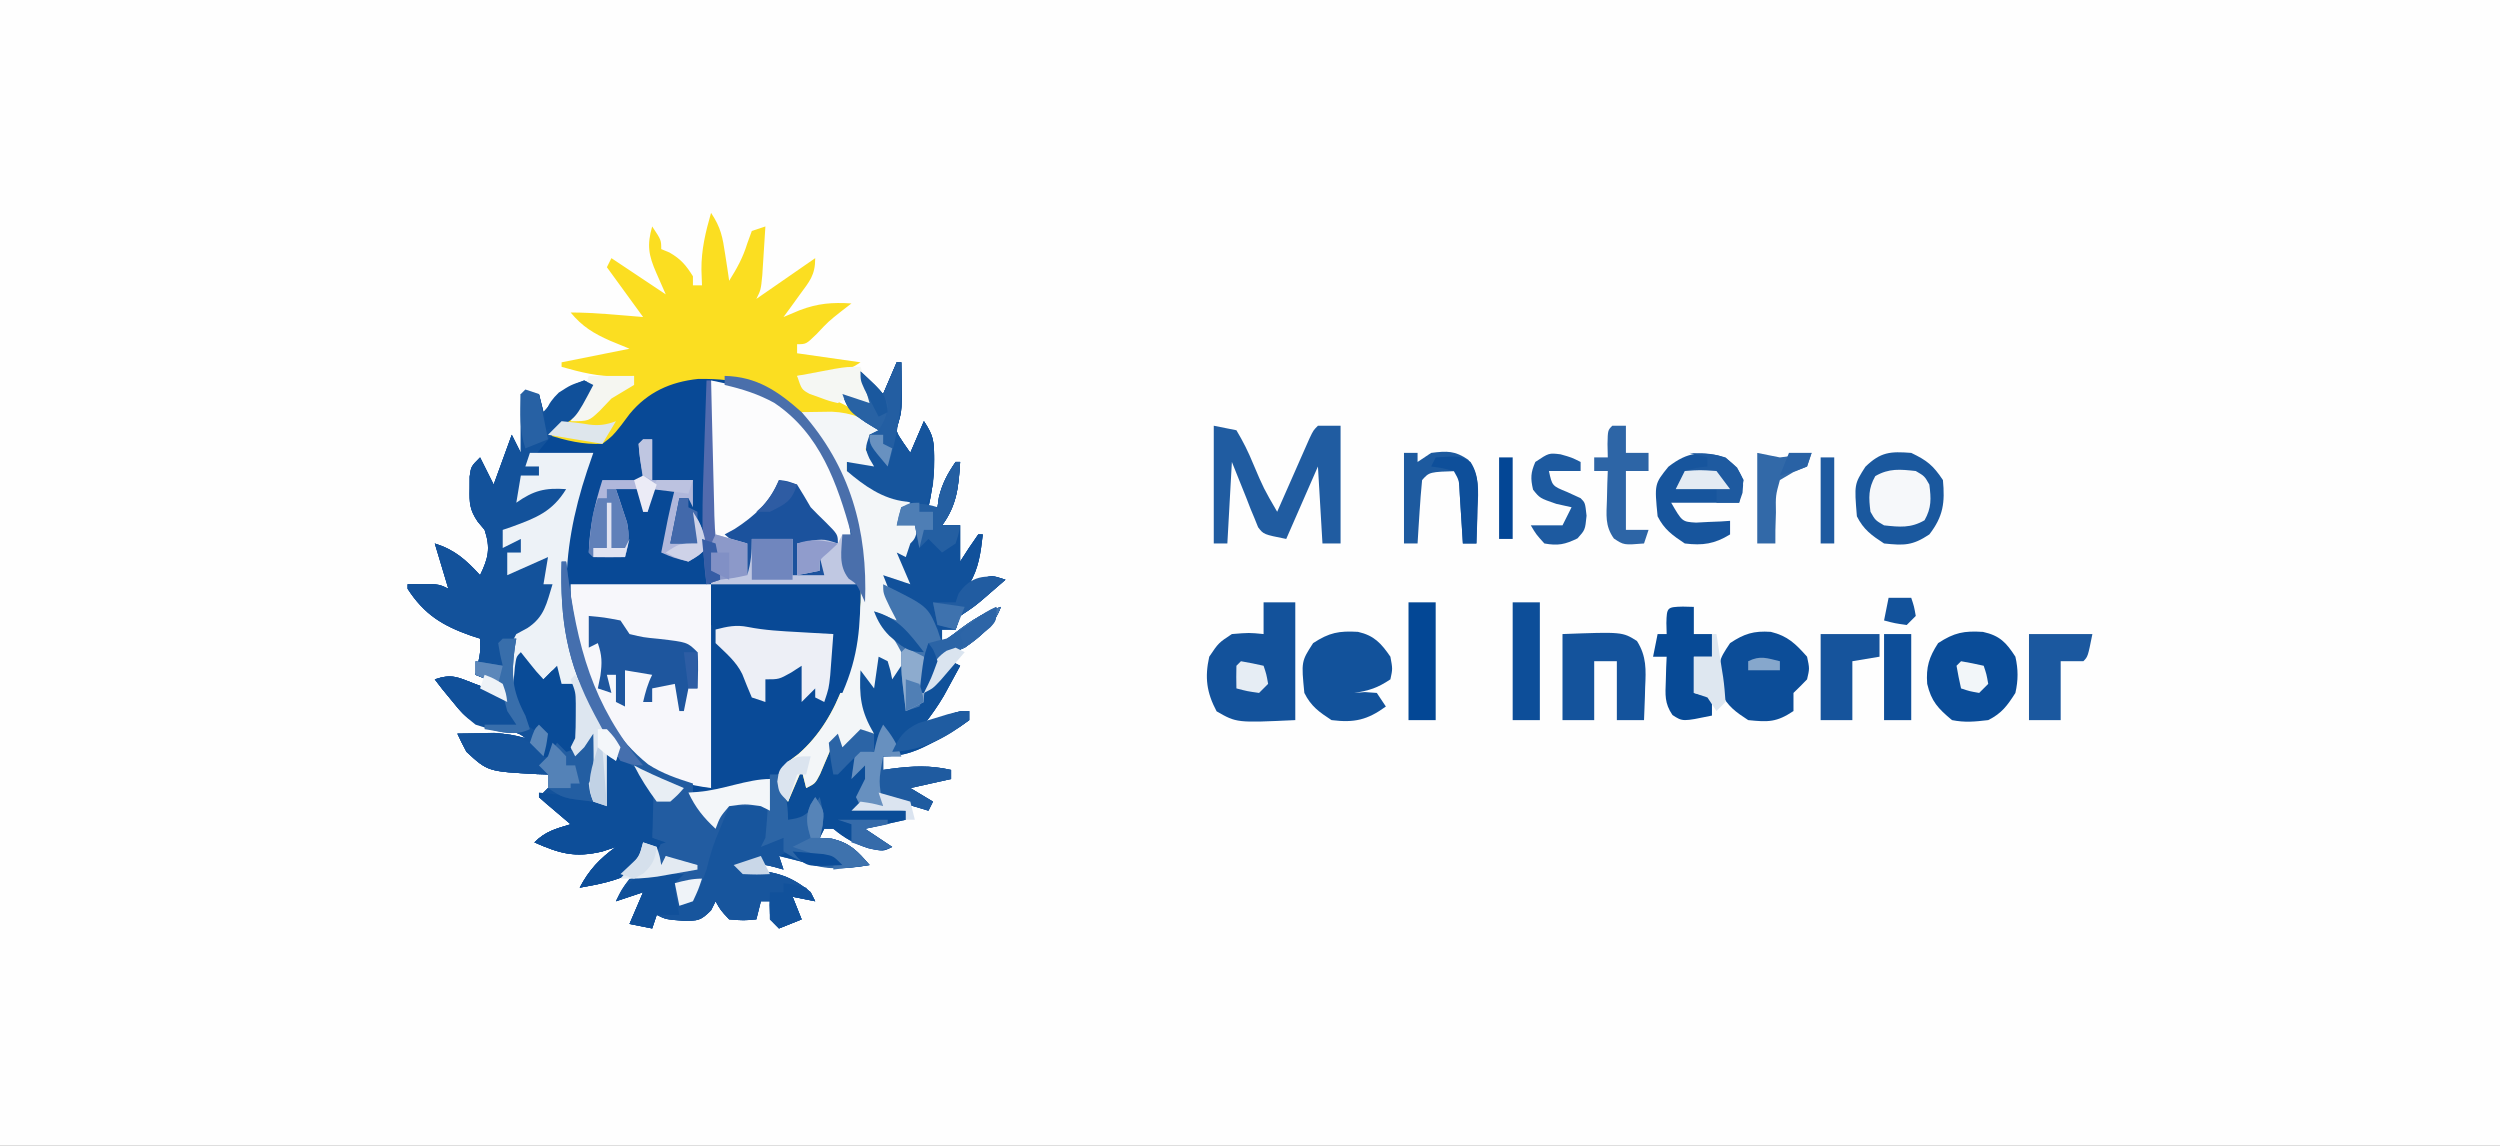 <?xml version="1.0" encoding="UTF-8"?>
<svg version="1.1" xmlns="http://www.w3.org/2000/svg" width="552" height="253">
<rect width="100%" height="100%" fill="#333333" stroke="none"/>
<path d="M0 0 C182.16 0 364.32 0 552 0 C552 83.49 552 166.98 552 253 C369.84 253 187.68 253 0 253 C0 169.51 0 86.02 0 0 Z " fill="#FEFEFE" transform="translate(0,0)"/>
<path d="M0 0 C0.33 0 0.66 0 1 0 C1.027 1.75 1.046 3.5 1.062 5.25 C1.074 6.225 1.086 7.199 1.098 8.203 C1 11 1 11 0.406 13.188 C-0.257 15.23 -0.257 15.23 1.438 17.75 C1.953 18.492 2.469 19.235 3 20 C3.99 17.69 4.98 15.38 6 13 C8.232 16.348 8.246 17.471 8.188 21.375 C8.181 22.311 8.175 23.247 8.168 24.211 C8.006 26.896 7.595 29.381 7 32 C7.66 32 8.32 32 9 32 C9.103 31.278 9.206 30.556 9.312 29.812 C10.063 26.741 11.218 24.598 13 22 C13.33 22 13.66 22 14 22 C13.66 27.38 13.314 31.533 10 36 C11.32 36 12.64 36 14 36 C14 38.64 14 41.28 14 44 C14.639 43.01 15.279 42.02 15.938 41 C16.618 40.01 17.299 39.02 18 38 C18.33 38 18.66 38 19 38 C18.532 42.056 18.12 45.466 16 49 C16.763 48.649 17.526 48.299 18.312 47.938 C21 47 21 47 24 48 C22.898 48.96 21.793 49.918 20.688 50.875 C20.073 51.409 19.458 51.942 18.824 52.492 C17 54 17 54 14 56 C13.67 56.99 13.34 57.98 13 59 C12.01 59 11.02 59 10 59 C10 59.99 10 60.98 10 62 C10.519 61.59 11.039 61.18 11.574 60.758 C15.242 57.924 18.514 55.402 23 54 C21.477 58.113 18.518 60.561 15 63 C13.391 63.712 13.391 63.712 11.75 64.438 C8.706 65.802 8.706 65.802 7.625 69.188 C7.316 70.58 7.316 70.58 7 72 C8.65 70.02 10.3 68.04 12 66 C12.66 66.33 13.32 66.66 14 67 C13.233 68.419 12.461 69.835 11.688 71.25 C11.258 72.039 10.829 72.828 10.387 73.641 C9.06 75.897 7.611 77.94 6 80 C6.554 79.783 7.109 79.567 7.68 79.344 C8.404 79.065 9.129 78.787 9.875 78.5 C10.594 78.222 11.314 77.943 12.055 77.656 C14 77 14 77 16 77 C16 77.66 16 78.32 16 79 C13.988 80.438 13.988 80.438 11.312 82 C10.442 82.516 9.572 83.031 8.676 83.562 C4.512 85.8 1.785 87 -3 87 C-3 87.99 -3 88.98 -3 90 C-2.42 89.916 -1.84 89.832 -1.242 89.746 C3.423 89.138 7.354 88.928 12 90 C12 90.66 12 91.32 12 92 C7.545 92.99 7.545 92.99 3 94 C4.65 94.99 6.3 95.98 8 97 C7.67 97.66 7.34 98.32 7 99 C3.7 98.01 0.4 97.02 -3 96 C-3 96.66 -3 97.32 -3 98 C-4.98 98 -6.96 98 -9 98 C-3.555 98.495 -3.555 98.495 2 99 C2 99.66 2 100.32 2 101 C-2.455 101.99 -2.455 101.99 -7 103 C-5.02 104.32 -3.04 105.64 -1 107 C-3 108 -3 108 -6.375 107.25 C-9.595 106.139 -11.417 105.105 -14 103 C-14.66 103 -15.32 103 -16 103 C-16.33 103.66 -16.66 104.32 -17 105 C-16.113 105.062 -15.226 105.124 -14.312 105.188 C-10.259 106.182 -8.702 107.901 -6 111 C-12.106 112.09 -16.064 111.781 -22 110 C-23.332 109.66 -24.665 109.325 -26 109 C-25.67 109.99 -25.34 110.98 -25 112 C-25.578 111.835 -26.155 111.67 -26.75 111.5 C-29.267 110.855 -29.267 110.855 -33 111 C-33.33 111.33 -33.66 111.66 -34 112 C-33.42 112.026 -32.84 112.052 -32.242 112.078 C-26.638 112.485 -23.353 113.409 -19 117 C-18.67 117.66 -18.34 118.32 -18 119 C-19.65 118.67 -21.3 118.34 -23 118 C-22.34 119.65 -21.68 121.3 -21 123 C-22.65 123.66 -24.3 124.32 -26 125 C-26.66 124.34 -27.32 123.68 -28 123 C-28 121.68 -28 120.36 -28 119 C-28.66 119 -29.32 119 -30 119 C-30.495 120.98 -30.495 120.98 -31 123 C-33.812 123.25 -33.812 123.25 -37 123 C-38.875 121 -38.875 121 -40 119 C-40.33 119.66 -40.66 120.32 -41 121 C-43.336 123.336 -43.889 123.295 -47.062 123.312 C-51 123 -51 123 -53 122 C-53.495 123.485 -53.495 123.485 -54 125 C-55.65 124.67 -57.3 124.34 -59 124 C-58.01 121.69 -57.02 119.38 -56 117 C-58.97 117.99 -58.97 117.99 -62 119 C-60.918 116.613 -60.918 116.613 -59 114 C-55.863 112.855 -55.863 112.855 -52.312 112.188 C-50.543 111.838 -50.543 111.838 -48.738 111.48 C-47.835 111.322 -46.931 111.163 -46 111 C-47.65 110.34 -49.3 109.68 -51 109 C-51.495 110.485 -51.495 110.485 -52 112 C-52.99 111.505 -52.99 111.505 -54 111 C-54 109.68 -54 108.36 -54 107 C-54.99 106.505 -54.99 106.505 -56 106 C-56.083 106.763 -56.165 107.526 -56.25 108.312 C-57 111 -57 111 -58.5 112.688 C-62.151 114.604 -65.965 115.267 -70 116 C-67.899 112.018 -65.631 109.65 -62 107 C-62.99 107.33 -63.98 107.66 -65 108 C-71.119 109.44 -74.414 108.45 -80 106 C-77.537 103.537 -75.293 103.002 -72 102 C-74.31 100.02 -76.62 98.04 -79 96 C-78.01 95.01 -78.01 95.01 -77 94 C-77 93.01 -77 92.02 -77 91 C-77.797 90.974 -78.593 90.948 -79.414 90.922 C-90.288 90.34 -90.288 90.34 -95 86 C-95.706 84.687 -96.38 83.356 -97 82 C-95.25 81.973 -93.5 81.954 -91.75 81.938 C-90.775 81.926 -89.801 81.914 -88.797 81.902 C-86.342 81.988 -84.338 82.293 -82 83 C-83.594 81.406 -85.557 81.574 -87.75 81.25 C-92.609 80.316 -94.868 78.961 -98 75 C-98.763 74.072 -99.526 73.144 -100.312 72.188 C-100.869 71.466 -101.426 70.744 -102 70 C-98.221 68.74 -96.966 69.519 -93.312 70.938 C-92.319 71.318 -91.325 71.698 -90.301 72.09 C-89.542 72.39 -88.782 72.691 -88 73 C-88 72.34 -88 71.68 -88 71 C-89.65 70.34 -91.3 69.68 -93 69 C-92.835 68.237 -92.67 67.474 -92.5 66.688 C-91.909 63.964 -91.909 63.964 -92 61 C-92.652 60.792 -93.305 60.585 -93.977 60.371 C-100.29 58.145 -104.328 55.687 -108 50 C-108 49.67 -108 49.34 -108 49 C-101.25 48.875 -101.25 48.875 -99 50 C-99.99 46.7 -100.98 43.4 -102 40 C-97.565 41.394 -95.126 43.606 -92 47 C-90.169 43.229 -89.662 41.014 -91 37 C-91.505 36.395 -92.011 35.791 -92.531 35.168 C-94.318 32.53 -94.374 31.029 -94.312 27.875 C-94.309 27.006 -94.305 26.137 -94.301 25.242 C-94 23 -94 23 -92 21 C-91.01 22.98 -90.02 24.96 -89 27 C-87.02 21.555 -87.02 21.555 -85 16 C-84.34 17.32 -83.68 18.64 -83 20 C-83 15.71 -83 11.42 -83 7 C-81.68 7 -80.36 7 -79 7 C-78.67 8.32 -78.34 9.64 -78 11 C-77.299 10.216 -76.597 9.432 -75.875 8.625 C-72.908 5.916 -70.842 4.983 -67 4 C-69.142 8.712 -71.236 12.618 -76 15 C-72.303 16.23 -68.913 17.09 -65 17 C-62.695 15.309 -61.354 13.496 -59.691 11.18 C-56.473 7.032 -51.917 4.639 -47 3 C-36.996 2.239 -29.924 3.913 -21.984 10.145 C-11.104 20.318 -7.239 34.513 -6.75 49 C-7.289 64.09 -11.477 76.948 -22 88 C-22.99 88.66 -23.98 89.32 -25 90 C-25.25 92.584 -25.25 92.584 -25 95 C-23.68 92.69 -22.36 90.38 -21 88 C-20.67 88 -20.34 88 -20 88 C-19.67 89.65 -19.34 91.3 -19 93 C-17.35 89.37 -15.7 85.74 -14 82 C-13.01 83.485 -13.01 83.485 -12 85 C-11.381 84.34 -10.762 83.68 -10.125 83 C-8 81 -8 81 -6 81 C-6.33 80.34 -6.66 79.68 -7 79 C-8.287 75.139 -8.138 72.058 -8 68 C-6.515 69.98 -6.515 69.98 -5 72 C-4.67 69.69 -4.34 67.38 -4 65 C-3.34 65.33 -2.68 65.66 -2 66 C-1.375 68.062 -1.375 68.062 -1 70 C0.559 66.884 0.559 66.884 1 63 C-0.625 60.268 -2.68 58.157 -5 56 C-3.333 56 -1.667 56 0 56 C-0.451 55.169 -0.451 55.169 -0.91 54.32 C-1.29 53.596 -1.671 52.871 -2.062 52.125 C-2.445 51.406 -2.828 50.686 -3.223 49.945 C-3.479 49.303 -3.736 48.661 -4 48 C-3.505 47.01 -3.505 47.01 -3 46 C-1.35 46.66 0.3 47.32 2 48 C1.484 47.051 0.969 46.102 0.438 45.125 C-0.037 44.094 -0.511 43.062 -1 42 C-0.505 41.01 -0.505 41.01 0 40 C0.66 40.66 1.32 41.32 2 42 C2 40.35 2 38.7 2 37 C2.66 37.33 3.32 37.66 4 38 C4 37.34 4 36.68 4 36 C2.68 36 1.36 36 0 36 C0.33 34.35 0.66 32.7 1 31 C0.203 30.619 0.203 30.619 -0.609 30.23 C-8.28 26.493 -8.28 26.493 -11 24 C-11 23.34 -11 22.68 -11 22 C-9.02 22.33 -7.04 22.66 -5 23 C-5.351 22.402 -5.701 21.804 -6.062 21.188 C-7 19 -7 19 -6 16 C-5.34 15.67 -4.68 15.34 -4 15 C-4.949 14.422 -5.897 13.845 -6.875 13.25 C-9.761 11.172 -10.841 10.245 -12 7 C-10.02 7.66 -8.04 8.32 -6 9 C-6.66 6.69 -7.32 4.38 -8 2 C-6.35 3.65 -4.7 5.3 -3 7 C-2.01 4.69 -1.02 2.38 0 0 Z " fill="#094A97" transform="translate(198,80)"/>
<path d="M0 0 C11.224 6.475 18.623 15.245 22.25 27.875 C25.124 41.491 25.761 56.149 19.25 68.875 C18.26 68.875 17.27 68.875 16.25 68.875 C16.173 64.318 16.257 60.339 17.25 55.875 C16.199 55.887 15.149 55.898 14.066 55.91 C-5.379 56.061 -5.379 56.061 -9.75 53.875 C-9.75 50.905 -9.75 47.935 -9.75 44.875 C-20.31 44.875 -30.87 44.875 -41.75 44.875 C-41.75 32.789 -40.7 26.256 -35.75 15.875 C-36.74 16.37 -36.74 16.37 -37.75 16.875 C-39.791 16.946 -41.833 16.959 -43.875 16.938 C-44.971 16.928 -46.066 16.919 -47.195 16.91 C-48.46 16.893 -48.46 16.893 -49.75 16.875 C-48.76 17.535 -47.77 18.195 -46.75 18.875 C-47.08 19.865 -47.41 20.855 -47.75 21.875 C-49.07 21.545 -50.39 21.215 -51.75 20.875 C-51.75 22.525 -51.75 24.175 -51.75 25.875 C-51.234 25.38 -50.719 24.885 -50.188 24.375 C-46.943 22.379 -44.488 22.659 -40.75 22.875 C-44.603 29.553 -48.469 31.599 -55.75 33.875 C-55.42 34.535 -55.09 35.195 -54.75 35.875 C-53.265 35.38 -53.265 35.38 -51.75 34.875 C-51.75 35.865 -51.75 36.855 -51.75 37.875 C-52.74 37.875 -53.73 37.875 -54.75 37.875 C-54.42 39.195 -54.09 40.515 -53.75 41.875 C-52.079 40.854 -52.079 40.854 -50.375 39.812 C-48.477 38.652 -48.477 38.652 -46.75 37.875 C-46.09 38.205 -45.43 38.535 -44.75 38.875 C-45.41 40.855 -46.07 42.835 -46.75 44.875 C-46.09 44.875 -45.43 44.875 -44.75 44.875 C-45.031 48.9 -45.534 50.62 -48.188 53.75 C-50.75 55.875 -50.75 55.875 -52.75 55.875 C-53.08 59.505 -53.41 63.135 -53.75 66.875 C-53.09 64.565 -52.43 62.255 -51.75 59.875 C-51.111 60.679 -50.471 61.484 -49.812 62.312 C-48.344 64.15 -48.344 64.15 -46.75 65.875 C-45.76 64.885 -44.77 63.895 -43.75 62.875 C-43.42 64.195 -43.09 65.515 -42.75 66.875 C-41.76 66.875 -40.77 66.875 -39.75 66.875 C-38.488 69.4 -38.651 71.187 -38.688 74 C-38.697 74.91 -38.706 75.82 -38.715 76.758 C-38.726 77.456 -38.738 78.155 -38.75 78.875 C-38.42 78.545 -38.09 78.215 -37.75 77.875 C-36.76 77.875 -35.77 77.875 -34.75 77.875 C-34.647 83.001 -34.714 87.825 -35.75 92.875 C-35.09 92.545 -34.43 92.215 -33.75 91.875 C-33.75 88.245 -33.75 84.615 -33.75 80.875 C-24.478 86.499 -24.478 86.499 -22.75 88.875 C-22.457 91.793 -22.457 91.793 -22.562 95.062 C-22.603 96.693 -22.603 96.693 -22.645 98.355 C-22.679 99.187 -22.714 100.018 -22.75 100.875 C-21.76 101.205 -20.77 101.535 -19.75 101.875 C-20.74 102.205 -21.73 102.535 -22.75 102.875 C-23.74 102.38 -23.74 102.38 -24.75 101.875 C-24.832 102.638 -24.915 103.401 -25 104.188 C-25.75 106.875 -25.75 106.875 -27.25 108.562 C-30.901 110.479 -34.715 111.142 -38.75 111.875 C-36.649 107.893 -34.381 105.525 -30.75 102.875 C-31.74 103.205 -32.73 103.535 -33.75 103.875 C-39.869 105.315 -43.164 104.325 -48.75 101.875 C-46.287 99.412 -44.043 98.877 -40.75 97.875 C-43.06 95.895 -45.37 93.915 -47.75 91.875 C-46.76 90.885 -46.76 90.885 -45.75 89.875 C-45.75 88.885 -45.75 87.895 -45.75 86.875 C-46.547 86.849 -47.343 86.823 -48.164 86.797 C-59.038 86.215 -59.038 86.215 -63.75 81.875 C-64.456 80.562 -65.13 79.231 -65.75 77.875 C-64 77.848 -62.25 77.829 -60.5 77.812 C-59.525 77.801 -58.551 77.789 -57.547 77.777 C-55.092 77.863 -53.088 78.168 -50.75 78.875 C-52.344 77.281 -54.307 77.449 -56.5 77.125 C-61.359 76.191 -63.618 74.836 -66.75 70.875 C-67.513 69.947 -68.276 69.019 -69.062 68.062 C-69.619 67.341 -70.176 66.619 -70.75 65.875 C-66.971 64.615 -65.716 65.394 -62.062 66.812 C-61.069 67.193 -60.075 67.573 -59.051 67.965 C-58.292 68.265 -57.532 68.566 -56.75 68.875 C-56.75 68.215 -56.75 67.555 -56.75 66.875 C-58.4 66.215 -60.05 65.555 -61.75 64.875 C-61.585 64.112 -61.42 63.349 -61.25 62.562 C-60.659 59.839 -60.659 59.839 -60.75 56.875 C-61.402 56.667 -62.055 56.46 -62.727 56.246 C-69.04 54.02 -73.078 51.562 -76.75 45.875 C-76.75 45.545 -76.75 45.215 -76.75 44.875 C-70 44.75 -70 44.75 -67.75 45.875 C-68.74 42.575 -69.73 39.275 -70.75 35.875 C-66.315 37.269 -63.876 39.481 -60.75 42.875 C-58.919 39.104 -58.412 36.889 -59.75 32.875 C-60.255 32.27 -60.761 31.666 -61.281 31.043 C-63.068 28.405 -63.124 26.904 -63.062 23.75 C-63.059 22.881 -63.055 22.012 -63.051 21.117 C-62.75 18.875 -62.75 18.875 -60.75 16.875 C-59.76 18.855 -58.77 20.835 -57.75 22.875 C-55.77 17.43 -55.77 17.43 -53.75 11.875 C-53.09 13.195 -52.43 14.515 -51.75 15.875 C-51.75 11.585 -51.75 7.295 -51.75 2.875 C-50.43 2.875 -49.11 2.875 -47.75 2.875 C-47.42 4.195 -47.09 5.515 -46.75 6.875 C-46.049 6.091 -45.347 5.308 -44.625 4.5 C-41.658 1.791 -39.592 0.858 -35.75 -0.125 C-37.892 4.587 -39.986 8.493 -44.75 10.875 C-41.053 12.105 -37.663 12.965 -33.75 12.875 C-31.445 11.184 -30.104 9.371 -28.441 7.055 C-21.659 -1.685 -10.066 -3.02 0 0 Z " fill="#084996" transform="translate(166.75,84.125)"/>
<path d="M0 0 C0.33 0 0.66 0 1 0 C1.027 1.75 1.046 3.5 1.062 5.25 C1.074 6.225 1.086 7.199 1.098 8.203 C1 11 1 11 0.406 13.188 C-0.257 15.23 -0.257 15.23 1.438 17.75 C1.953 18.492 2.469 19.235 3 20 C3.99 17.69 4.98 15.38 6 13 C8.232 16.348 8.246 17.471 8.188 21.375 C8.181 22.311 8.175 23.247 8.168 24.211 C8.006 26.896 7.595 29.381 7 32 C7.66 32 8.32 32 9 32 C9.103 31.278 9.206 30.556 9.312 29.812 C10.063 26.741 11.218 24.598 13 22 C13.33 22 13.66 22 14 22 C13.66 27.38 13.314 31.533 10 36 C11.32 36 12.64 36 14 36 C14 38.64 14 41.28 14 44 C14.639 43.01 15.279 42.02 15.938 41 C16.618 40.01 17.299 39.02 18 38 C18.33 38 18.66 38 19 38 C18.532 42.056 18.12 45.466 16 49 C16.763 48.649 17.526 48.299 18.312 47.938 C21 47 21 47 24 48 C22.898 48.96 21.793 49.918 20.688 50.875 C20.073 51.409 19.458 51.942 18.824 52.492 C17 54 17 54 14 56 C13.67 56.99 13.34 57.98 13 59 C12.01 59 11.02 59 10 59 C10 59.99 10 60.98 10 62 C10.519 61.59 11.039 61.18 11.574 60.758 C15.242 57.924 18.514 55.402 23 54 C21.477 58.113 18.518 60.561 15 63 C13.391 63.712 13.391 63.712 11.75 64.438 C8.706 65.802 8.706 65.802 7.625 69.188 C7.316 70.58 7.316 70.58 7 72 C8.65 70.02 10.3 68.04 12 66 C12.66 66.33 13.32 66.66 14 67 C13.233 68.419 12.461 69.835 11.688 71.25 C11.258 72.039 10.829 72.828 10.387 73.641 C9.06 75.897 7.611 77.94 6 80 C6.554 79.783 7.109 79.567 7.68 79.344 C8.404 79.065 9.129 78.787 9.875 78.5 C10.594 78.222 11.314 77.943 12.055 77.656 C14 77 14 77 16 77 C16 77.66 16 78.32 16 79 C13.988 80.438 13.988 80.438 11.312 82 C10.442 82.516 9.572 83.031 8.676 83.562 C4.512 85.8 1.785 87 -3 87 C-3 87.99 -3 88.98 -3 90 C-2.42 89.916 -1.84 89.832 -1.242 89.746 C3.423 89.138 7.354 88.928 12 90 C12 90.66 12 91.32 12 92 C7.545 92.99 7.545 92.99 3 94 C4.65 94.99 6.3 95.98 8 97 C7.67 97.66 7.34 98.32 7 99 C3.7 98.01 0.4 97.02 -3 96 C-3 96.66 -3 97.32 -3 98 C-4.98 98 -6.96 98 -9 98 C-5.37 98.33 -1.74 98.66 2 99 C2 99.66 2 100.32 2 101 C-2.455 101.99 -2.455 101.99 -7 103 C-5.02 104.32 -3.04 105.64 -1 107 C-3 108 -3 108 -6.375 107.25 C-9.595 106.139 -11.417 105.105 -14 103 C-14.66 103 -15.32 103 -16 103 C-16.33 103.66 -16.66 104.32 -17 105 C-16.113 105.062 -15.226 105.124 -14.312 105.188 C-10.259 106.182 -8.702 107.901 -6 111 C-12.106 112.09 -16.064 111.781 -22 110 C-23.332 109.66 -24.665 109.325 -26 109 C-25.67 109.99 -25.34 110.98 -25 112 C-25.578 111.835 -26.155 111.67 -26.75 111.5 C-29.267 110.855 -29.267 110.855 -33 111 C-33.33 111.33 -33.66 111.66 -34 112 C-33.42 112.026 -32.84 112.052 -32.242 112.078 C-26.638 112.485 -23.353 113.409 -19 117 C-18.67 117.66 -18.34 118.32 -18 119 C-19.65 118.67 -21.3 118.34 -23 118 C-22.34 119.65 -21.68 121.3 -21 123 C-23.475 123.99 -23.475 123.99 -26 125 C-26.99 124.01 -26.99 124.01 -28 123 C-28 121.68 -28 120.36 -28 119 C-28.66 119 -29.32 119 -30 119 C-30.33 120.32 -30.66 121.64 -31 123 C-33.812 123.25 -33.812 123.25 -37 123 C-38.875 121 -38.875 121 -40 119 C-40.33 119.66 -40.66 120.32 -41 121 C-43.336 123.336 -43.889 123.295 -47.062 123.312 C-51 123 -51 123 -53 122 C-53.33 122.99 -53.66 123.98 -54 125 C-55.65 124.67 -57.3 124.34 -59 124 C-58.01 121.69 -57.02 119.38 -56 117 C-58.97 117.99 -58.97 117.99 -62 119 C-59.375 114.125 -59.375 114.125 -56 113 C-54.439 112.933 -52.875 112.915 -51.312 112.938 C-50.504 112.947 -49.696 112.956 -48.863 112.965 C-48.248 112.976 -47.634 112.988 -47 113 C-47.99 113.99 -47.99 113.99 -49 115 C-48.68 117.603 -48.68 117.603 -48 120 C-43.861 116.662 -43.631 114.14 -43 109 C-42.049 107.305 -41.049 105.636 -40 104 C-39.31 102.008 -38.639 100.009 -38 98 C-37 97 -37 97 -33.5 96.875 C-30 97 -30 97 -29 98 C-28.67 95.69 -28.34 93.38 -28 91 C-27.34 91 -26.68 91 -26 91 C-25.67 92.32 -25.34 93.64 -25 95 C-23.68 92.69 -22.36 90.38 -21 88 C-20.67 88 -20.34 88 -20 88 C-19.67 89.65 -19.34 91.3 -19 93 C-16.525 87.555 -16.525 87.555 -14 82 C-13.01 83.485 -13.01 83.485 -12 85 C-11.072 84.01 -11.072 84.01 -10.125 83 C-8 81 -8 81 -6 81 C-6.33 80.34 -6.66 79.68 -7 79 C-8.287 75.139 -8.138 72.058 -8 68 C-7.01 69.32 -6.02 70.64 -5 72 C-4.67 69.69 -4.34 67.38 -4 65 C-3.01 65.495 -3.01 65.495 -2 66 C-1.375 68.062 -1.375 68.062 -1 70 C0.559 66.884 0.559 66.884 1 63 C-0.625 60.268 -2.68 58.157 -5 56 C-3.333 56 -1.667 56 0 56 C-0.3 55.446 -0.601 54.891 -0.91 54.32 C-1.29 53.596 -1.671 52.871 -2.062 52.125 C-2.445 51.406 -2.828 50.686 -3.223 49.945 C-3.479 49.303 -3.736 48.661 -4 48 C-3.505 47.01 -3.505 47.01 -3 46 C-1.35 46.66 0.3 47.32 2 48 C1.484 47.051 0.969 46.102 0.438 45.125 C-0.037 44.094 -0.511 43.062 -1 42 C-0.505 41.01 -0.505 41.01 0 40 C0.66 40.66 1.32 41.32 2 42 C2 40.35 2 38.7 2 37 C2.66 37.33 3.32 37.66 4 38 C4 37.34 4 36.68 4 36 C2.68 36 1.36 36 0 36 C0.33 34.35 0.66 32.7 1 31 C0.469 30.746 -0.062 30.492 -0.609 30.23 C-8.28 26.493 -8.28 26.493 -11 24 C-11 23.34 -11 22.68 -11 22 C-9.02 22.33 -7.04 22.66 -5 23 C-5.351 22.402 -5.701 21.804 -6.062 21.188 C-7 19 -7 19 -6 16 C-5.34 15.67 -4.68 15.34 -4 15 C-4.949 14.422 -5.897 13.845 -6.875 13.25 C-9.761 11.172 -10.841 10.245 -12 7 C-10.02 7.66 -8.04 8.32 -6 9 C-6.66 6.69 -7.32 4.38 -8 2 C-5.525 4.475 -5.525 4.475 -3 7 C-2.01 4.69 -1.02 2.38 0 0 Z " fill="#0B4D98" transform="translate(198,80)"/>
<path d="M0 0 C2.187 3.281 2.544 5.331 3.125 9.188 C3.376 10.818 3.376 10.818 3.633 12.48 C3.754 13.312 3.875 14.143 4 15 C5.742 12.217 7.028 9.908 8 6.75 C8.33 5.843 8.66 4.935 9 4 C9.99 3.67 10.98 3.34 12 3 C11.859 5.292 11.712 7.584 11.562 9.875 C11.481 11.151 11.4 12.427 11.316 13.742 C11 17 11 17 10 19 C14.29 16.03 18.58 13.06 23 10 C23 13.838 21.735 15.115 19.5 18.188 C18.85 19.089 18.201 19.99 17.531 20.918 C17.026 21.605 16.521 22.292 16 23 C17.176 22.505 18.351 22.01 19.562 21.5 C23.592 19.97 26.721 19.733 31 20 C30.278 20.557 29.556 21.114 28.812 21.688 C25.929 23.973 25.929 23.973 23.312 26.75 C21 29 21 29 19 29 C19 29.66 19 30.32 19 31 C23.62 31.66 28.24 32.32 33 33 C29.715 35.19 28.169 35.353 24.312 35.625 C23.319 35.7 22.325 35.775 21.301 35.852 C20.542 35.901 19.782 35.95 19 36 C21.216 38.482 23.169 39.658 26.25 40.875 C30.675 42.744 34.193 45.084 38 48 C36.515 48.495 36.515 48.495 35 49 C35.33 49.99 35.66 50.98 36 52 C35.34 52 34.68 52 34 52 C34.99 53.65 35.98 55.3 37 57 C32.25 56.125 32.25 56.125 30 55 C30 55.66 30 56.32 30 57 C30.828 57.414 30.828 57.414 31.672 57.836 C35.781 59.891 39.891 61.945 44 64 C43.01 65.65 42.02 67.3 41 69 C42.65 68.67 44.3 68.34 46 68 C45.125 71.875 45.125 71.875 44 73 C43.505 74.485 43.505 74.485 43 76 C42.34 75.67 41.68 75.34 41 75 C41.99 77.31 42.98 79.62 44 82 C42.02 81.34 40.04 80.68 38 80 C38.217 80.543 38.433 81.085 38.656 81.645 C38.935 82.36 39.213 83.075 39.5 83.812 C39.778 84.52 40.057 85.228 40.344 85.957 C41 88 41 88 41 91 C39.515 90.505 39.515 90.505 38 90 C38.384 90.424 38.768 90.848 39.164 91.285 C40.696 93.148 41.947 94.826 43 97 C42.312 100.938 42.312 100.938 41 104 C40.34 103.67 39.68 103.34 39 103 C38.375 100.938 38.375 100.938 38 99 C37.67 101.64 37.34 104.28 37 107 C35.515 105.02 35.515 105.02 34 103 C34.142 104.438 34.289 105.875 34.438 107.312 C34.519 108.113 34.6 108.914 34.684 109.738 C34.953 112.161 34.953 112.161 36 115 C35.237 115.082 34.474 115.165 33.688 115.25 C30.476 116.146 29.706 117.216 28 120 C27.67 119.01 27.34 118.02 27 117 C26.734 117.638 26.469 118.276 26.195 118.934 C25.842 119.76 25.489 120.586 25.125 121.438 C24.777 122.261 24.429 123.085 24.07 123.934 C23 126 23 126 21 127 C20.67 125.68 20.34 124.36 20 123 C19.01 125.31 18.02 127.62 17 130 C15 128 15 128 14.5 125.688 C15.13 122.299 16.622 121.509 19.281 119.496 C28.729 111.272 31.92 97.914 33 86 C33.447 71.055 30.087 55.708 19.641 44.465 C12.693 38.262 6.355 36.545 -2.836 36.668 C-8.981 37.313 -14.02 39.59 -17.977 44.406 C-18.603 45.242 -19.23 46.077 -19.875 46.938 C-21.773 49.305 -21.773 49.305 -24 51 C-28.267 51.179 -31.954 50.301 -36 49 C-33.803 46.537 -33.06 46.015 -29.688 45.188 C-26.101 44.032 -25.189 43.473 -22.75 40.875 C-21.843 39.926 -20.935 38.977 -20 38 C-19.01 38 -18.02 38 -17 38 C-17 37.34 -17 36.68 -17 36 C-18.155 36.041 -19.31 36.083 -20.5 36.125 C-24.945 36.141 -28.737 35.218 -33 34 C-33 33.67 -33 33.34 -33 33 C-28.05 32.01 -23.1 31.02 -18 30 C-20.104 29.134 -20.104 29.134 -22.25 28.25 C-25.873 26.653 -28.446 25.11 -31 22 C-25.653 22 -20.328 22.578 -15 23 C-17.64 19.37 -20.28 15.74 -23 12 C-22.67 11.34 -22.34 10.68 -22 10 C-18.04 12.64 -14.08 15.28 -10 18 C-11.021 15.68 -11.021 15.68 -12.062 13.312 C-13.79 9.387 -14.19 7.152 -13 3 C-11 6 -11 6 -11 8 C-10.402 8.248 -9.804 8.495 -9.188 8.75 C-6.684 10.181 -5.519 11.569 -4 14 C-4 14.66 -4 15.32 -4 16 C-3.34 16 -2.68 16 -2 16 C-2.041 14.845 -2.083 13.69 -2.125 12.5 C-2.141 8.055 -1.218 4.263 0 0 Z " fill="#FBDE21" transform="translate(157,47)"/>
<path d="M0 0 C0.66 0.33 1.32 0.66 2 1 C-0.586 5.462 -2.697 9.042 -7 12 C-8.753 13.939 -10.366 15.957 -12 18 C-11.01 18.33 -10.02 18.66 -9 19 C-9.33 19.99 -9.66 20.98 -10 22 C-11.32 21.67 -12.64 21.34 -14 21 C-14 22.65 -14 24.3 -14 26 C-13.484 25.505 -12.969 25.01 -12.438 24.5 C-9.193 22.504 -6.738 22.784 -3 23 C-6.853 29.678 -10.719 31.724 -18 34 C-17.67 34.66 -17.34 35.32 -17 36 C-15.515 35.505 -15.515 35.505 -14 35 C-14 35.99 -14 36.98 -14 38 C-14.99 38 -15.98 38 -17 38 C-16.67 39.32 -16.34 40.64 -16 42 C-14.329 40.979 -14.329 40.979 -12.625 39.938 C-10.727 38.777 -10.727 38.777 -9 38 C-8.34 38.33 -7.68 38.66 -7 39 C-7.66 40.98 -8.32 42.96 -9 45 C-8.34 45 -7.68 45 -7 45 C-7.281 49.025 -7.784 50.745 -10.438 53.875 C-13 56 -13 56 -15 56 C-15.33 59.63 -15.66 63.26 -16 67 C-15.34 64.69 -14.68 62.38 -14 60 C-13.361 60.804 -12.721 61.609 -12.062 62.438 C-10.594 64.275 -10.594 64.275 -9 66 C-8.01 65.01 -7.02 64.02 -6 63 C-5.67 64.32 -5.34 65.64 -5 67 C-4.01 67 -3.02 67 -2 67 C-0.738 69.525 -0.901 71.312 -0.938 74.125 C-0.947 75.035 -0.956 75.945 -0.965 76.883 C-0.976 77.581 -0.988 78.28 -1 79 C-0.67 78.67 -0.34 78.34 0 78 C0.99 78 1.98 78 3 78 C3.103 83.126 3.036 87.95 2 93 C2.66 92.67 3.32 92.34 4 92 C4 88.37 4 84.74 4 81 C13.272 86.624 13.272 86.624 15 89 C15.293 91.918 15.293 91.918 15.188 95.188 C15.147 96.818 15.147 96.818 15.105 98.48 C15.071 99.312 15.036 100.143 15 101 C15.99 101.33 16.98 101.66 18 102 C17.01 102.33 16.02 102.66 15 103 C14.01 102.505 14.01 102.505 13 102 C12.918 102.763 12.835 103.526 12.75 104.312 C12 107 12 107 10.5 108.688 C6.849 110.604 3.035 111.267 -1 112 C1.101 108.018 3.369 105.65 7 103 C6.01 103.33 5.02 103.66 4 104 C-2.119 105.44 -5.414 104.45 -11 102 C-8.537 99.537 -6.293 99.002 -3 98 C-5.31 96.02 -7.62 94.04 -10 92 C-9.01 91.01 -9.01 91.01 -8 90 C-8 89.01 -8 88.02 -8 87 C-8.797 86.974 -9.593 86.948 -10.414 86.922 C-21.288 86.34 -21.288 86.34 -26 82 C-26.706 80.687 -27.38 79.356 -28 78 C-26.25 77.973 -24.5 77.954 -22.75 77.938 C-21.775 77.926 -20.801 77.914 -19.797 77.902 C-17.342 77.988 -15.338 78.293 -13 79 C-14.594 77.406 -16.557 77.574 -18.75 77.25 C-23.609 76.316 -25.868 74.961 -29 71 C-29.763 70.072 -30.526 69.144 -31.312 68.188 C-31.869 67.466 -32.426 66.744 -33 66 C-29.221 64.74 -27.966 65.519 -24.312 66.938 C-23.319 67.318 -22.325 67.698 -21.301 68.09 C-20.542 68.39 -19.782 68.691 -19 69 C-19 68.34 -19 67.68 -19 67 C-20.65 66.34 -22.3 65.68 -24 65 C-23.835 64.237 -23.67 63.474 -23.5 62.688 C-22.909 59.964 -22.909 59.964 -23 57 C-23.652 56.792 -24.305 56.585 -24.977 56.371 C-31.29 54.145 -35.328 51.687 -39 46 C-39 45.67 -39 45.34 -39 45 C-32.25 44.875 -32.25 44.875 -30 46 C-30.99 42.7 -31.98 39.4 -33 36 C-28.565 37.394 -26.126 39.606 -23 43 C-21.169 39.229 -20.662 37.014 -22 33 C-22.505 32.395 -23.011 31.791 -23.531 31.168 C-25.318 28.53 -25.374 27.029 -25.312 23.875 C-25.309 23.006 -25.305 22.137 -25.301 21.242 C-25 19 -25 19 -23 17 C-22.01 18.98 -21.02 20.96 -20 23 C-18.02 17.555 -18.02 17.555 -16 12 C-15.34 13.32 -14.68 14.64 -14 16 C-14 11.71 -14 7.42 -14 3 C-12.68 3 -11.36 3 -10 3 C-9.67 4.32 -9.34 5.64 -9 7 C-8.258 6.216 -7.515 5.433 -6.75 4.625 C-4.465 2.443 -2.946 1.016 0 0 Z " fill="#13529B" transform="translate(129,84)"/>
<path d="M0 0 C11.037 2.207 17.38 4.66 23.723 13.938 C29.11 22.636 31.395 30.897 30.973 41.188 C30.871 43.102 30.871 43.102 32 45 C21.44 45 10.88 45 0 45 C0 30.15 0 15.3 0 0 Z " fill="#FCFCFD" transform="translate(157,84)"/>
<path d="M0 0 C10.23 0 20.46 0 31 0 C31 14.85 31 29.7 31 45 C20.814 43.727 15.051 40.138 8.566 32.27 C1.47 21.988 0 12.364 0 0 Z " fill="#F7F7FB" transform="translate(126,129)"/>
<path d="M0 0 C0.33 0 0.66 0 1 0 C1.027 1.75 1.046 3.5 1.062 5.25 C1.074 6.225 1.086 7.199 1.098 8.203 C1 11 1 11 0.406 13.188 C-0.257 15.23 -0.257 15.23 1.438 17.75 C1.953 18.492 2.469 19.235 3 20 C3.99 17.69 4.98 15.38 6 13 C8.232 16.348 8.246 17.471 8.188 21.375 C8.181 22.311 8.175 23.247 8.168 24.211 C8.006 26.896 7.595 29.381 7 32 C7.66 32 8.32 32 9 32 C9.103 31.278 9.206 30.556 9.312 29.812 C10.063 26.741 11.218 24.598 13 22 C13.33 22 13.66 22 14 22 C13.66 27.38 13.314 31.533 10 36 C11.32 36 12.64 36 14 36 C14 38.64 14 41.28 14 44 C14.639 43.01 15.279 42.02 15.938 41 C16.618 40.01 17.299 39.02 18 38 C18.33 38 18.66 38 19 38 C18.532 42.056 18.12 45.466 16 49 C16.763 48.649 17.526 48.299 18.312 47.938 C21 47 21 47 24 48 C22.898 48.96 21.793 49.918 20.688 50.875 C20.073 51.409 19.458 51.942 18.824 52.492 C17 54 17 54 14 56 C13.67 56.99 13.34 57.98 13 59 C12.01 59 11.02 59 10 59 C10 59.99 10 60.98 10 62 C10.519 61.59 11.039 61.18 11.574 60.758 C15.242 57.924 18.514 55.402 23 54 C21.479 58.105 18.525 60.578 15 63 C13.453 63.588 13.453 63.588 11.875 64.188 C7.941 66.668 7.33 69.496 5.957 73.82 C5.641 74.54 5.325 75.259 5 76 C3.515 76.495 3.515 76.495 2 77 C1.831 75.584 1.665 74.167 1.5 72.75 C1.407 71.961 1.314 71.172 1.219 70.359 C1 68 1 68 1 64 C-0.29 61.582 -0.29 61.582 -2 59.25 C-2.835 58.051 -2.835 58.051 -3.688 56.828 C-4.121 56.225 -4.554 55.622 -5 55 C-3.35 55.66 -1.7 56.32 0 57 C-0.3 56.374 -0.601 55.747 -0.91 55.102 C-1.29 54.284 -1.671 53.467 -2.062 52.625 C-2.445 51.813 -2.828 51.001 -3.223 50.164 C-3.479 49.45 -3.736 48.736 -4 48 C-3.67 47.34 -3.34 46.68 -3 46 C-1.35 46.66 0.3 47.32 2 48 C1.484 47.051 0.969 46.102 0.438 45.125 C-0.037 44.094 -0.511 43.062 -1 42 C-0.67 41.34 -0.34 40.68 0 40 C0.66 40.66 1.32 41.32 2 42 C2 40.35 2 38.7 2 37 C2.66 37.33 3.32 37.66 4 38 C4 37.34 4 36.68 4 36 C2.68 36 1.36 36 0 36 C0.33 34.35 0.66 32.7 1 31 C0.203 30.619 0.203 30.619 -0.609 30.23 C-8.28 26.493 -8.28 26.493 -11 24 C-11 23.34 -11 22.68 -11 22 C-9.02 22.33 -7.04 22.66 -5 23 C-5.351 22.402 -5.701 21.804 -6.062 21.188 C-7 19 -7 19 -6 16 C-5.34 15.67 -4.68 15.34 -4 15 C-5.423 14.134 -5.423 14.134 -6.875 13.25 C-9.761 11.172 -10.841 10.245 -12 7 C-10.02 7.66 -8.04 8.32 -6 9 C-6.66 6.69 -7.32 4.38 -8 2 C-6.35 3.65 -4.7 5.3 -3 7 C-2.01 4.69 -1.02 2.38 0 0 Z " fill="#11519B" transform="translate(198,80)"/>
<path d="M0 0 C1.417 -0.027 2.833 -0.047 4.25 -0.062 C5.433 -0.08 5.433 -0.08 6.641 -0.098 C11.219 0.092 14.153 1.542 18 4 C17.01 4.33 16.02 4.66 15 5 C15.33 5.99 15.66 6.98 16 8 C15.34 8 14.68 8 14 8 C14.99 9.65 15.98 11.3 17 13 C12.25 12.125 12.25 12.125 10 11 C10 11.66 10 12.32 10 13 C10.828 13.414 10.828 13.414 11.672 13.836 C15.781 15.891 19.891 17.945 24 20 C23.01 21.65 22.02 23.3 21 25 C22.65 24.67 24.3 24.34 26 24 C25.125 27.875 25.125 27.875 24 29 C23.67 29.99 23.34 30.98 23 32 C22.34 31.67 21.68 31.34 21 31 C21.99 33.31 22.98 35.62 24 38 C22.02 37.34 20.04 36.68 18 36 C18.217 36.543 18.433 37.085 18.656 37.645 C18.935 38.36 19.213 39.075 19.5 39.812 C19.778 40.52 20.057 41.228 20.344 41.957 C21 44 21 44 21 47 C19.515 46.505 19.515 46.505 18 46 C18.384 46.424 18.768 46.848 19.164 47.285 C20.696 49.148 21.947 50.826 23 53 C22.312 56.938 22.312 56.938 21 60 C20.34 59.67 19.68 59.34 19 59 C18.375 56.938 18.375 56.938 18 55 C17.67 57.64 17.34 60.28 17 63 C16.01 61.68 15.02 60.36 14 59 C14.142 60.438 14.289 61.875 14.438 63.312 C14.559 64.513 14.559 64.513 14.684 65.738 C14.953 68.161 14.953 68.161 16 71 C15.237 71.082 14.474 71.165 13.688 71.25 C10.476 72.146 9.706 73.216 8 76 C7.67 75.01 7.34 74.02 7 73 C6.734 73.638 6.469 74.276 6.195 74.934 C5.842 75.76 5.489 76.586 5.125 77.438 C4.777 78.261 4.429 79.085 4.07 79.934 C3 82 3 82 1 83 C0.67 81.68 0.34 80.36 0 79 C-1.485 82.465 -1.485 82.465 -3 86 C-5 84 -5 84 -5.5 81.688 C-4.87 78.299 -3.378 77.509 -0.719 75.496 C8.729 67.272 11.92 53.914 13 42 C13.472 26.25 9.219 12.765 0 0 Z " fill="#F3F6F8" transform="translate(177,91)"/>
<path d="M0 0 C3.562 0.188 3.562 0.188 5.562 2.188 C5.688 5.312 5.688 5.312 5.562 8.188 C6.553 8.188 7.543 8.188 8.562 8.188 C9.057 9.672 9.057 9.672 9.562 11.188 C8.902 11.518 8.242 11.848 7.562 12.188 C8.057 13.672 8.057 13.672 8.562 15.188 C7.985 15.023 7.407 14.857 6.812 14.688 C4.296 14.043 4.296 14.043 0.562 14.188 C0.233 14.518 -0.098 14.848 -0.438 15.188 C0.143 15.213 0.723 15.239 1.32 15.266 C6.924 15.673 10.209 16.596 14.562 20.188 C15.057 21.177 15.057 21.177 15.562 22.188 C13.912 21.858 12.262 21.527 10.562 21.188 C11.223 22.837 11.883 24.488 12.562 26.188 C10.912 26.848 9.262 27.508 7.562 28.188 C6.902 27.527 6.242 26.867 5.562 26.188 C5.562 24.867 5.562 23.547 5.562 22.188 C4.902 22.188 4.242 22.188 3.562 22.188 C3.232 23.508 2.902 24.828 2.562 26.188 C-0.25 26.438 -0.25 26.438 -3.438 26.188 C-5.312 24.188 -5.312 24.188 -6.438 22.188 C-6.768 22.848 -7.098 23.508 -7.438 24.188 C-9.774 26.524 -10.327 26.483 -13.5 26.5 C-17.438 26.188 -17.438 26.188 -19.438 25.188 C-19.767 26.177 -20.098 27.168 -20.438 28.188 C-22.087 27.858 -23.738 27.527 -25.438 27.188 C-24.448 24.878 -23.457 22.567 -22.438 20.188 C-24.418 20.848 -26.398 21.508 -28.438 22.188 C-25.812 17.312 -25.812 17.312 -22.438 16.188 C-20.876 16.12 -19.312 16.102 -17.75 16.125 C-16.538 16.139 -16.538 16.139 -15.301 16.152 C-14.378 16.17 -14.378 16.17 -13.438 16.188 C-14.098 16.848 -14.758 17.508 -15.438 18.188 C-15.117 20.79 -15.117 20.79 -14.438 23.188 C-10.298 19.849 -10.069 17.327 -9.438 12.188 C-8.487 10.492 -7.486 8.824 -6.438 7.188 C-5.748 5.195 -5.077 3.196 -4.438 1.188 C-3.438 0.188 -3.438 0.188 0 0 Z " fill="#17559D" transform="translate(164.438,176.812)"/>
<path d="M0 0 C4.62 0 9.24 0 14 0 C13.546 1.32 13.092 2.64 12.625 4 C6.588 22.168 5.926 39.27 14.562 56.625 C16.833 61.142 16.833 61.142 20 65 C19.67 65.99 19.34 66.98 19 68 C18.34 67.34 17.68 66.68 17 66 C17 69.96 17 73.92 17 78 C15.515 77.505 15.515 77.505 14 77 C13.25 75.062 13.25 75.062 13 73 C13.33 72.34 13.66 71.68 14 71 C14.07 69.46 14.085 67.917 14.062 66.375 C14.053 65.558 14.044 64.74 14.035 63.898 C14.024 63.272 14.012 62.645 14 62 C13.34 62.99 12.68 63.98 12 65 C11.01 65.99 11.01 65.99 10 67 C9.505 66.01 9.505 66.01 9 65 C9.33 64.34 9.66 63.68 10 63 C10.07 61.293 10.084 59.583 10.062 57.875 C10.053 56.965 10.044 56.055 10.035 55.117 C10.024 54.419 10.012 53.72 10 53 C9.361 52.732 8.721 52.464 8.062 52.188 C6 51 6 51 5 48 C4.01 48.99 3.02 49.98 2 51 C0.68 49.02 -0.64 47.04 -2 45 C-2.33 47.64 -2.66 50.28 -3 53 C-5 51 -5 51 -5.25 48.188 C-4.993 44.913 -4.619 42.852 -3 40 C-2.196 39.567 -1.391 39.134 -0.562 38.688 C3.252 36.176 3.661 33.3 5 29 C4.34 29 3.68 29 3 29 C3.33 27.02 3.66 25.04 4 23 C1.03 24.32 -1.94 25.64 -5 27 C-5 25.35 -5 23.7 -5 22 C-4.01 22 -3.02 22 -2 22 C-2 21.01 -2 20.02 -2 19 C-3.98 19.99 -3.98 19.99 -6 21 C-6 19.68 -6 18.36 -6 17 C-5.325 16.769 -4.649 16.539 -3.953 16.301 C1.324 14.371 4.947 12.995 8 8 C3.325 7.674 0.833 8.294 -3 11 C-2.67 9.02 -2.34 7.04 -2 5 C-0.68 5 0.64 5 2 5 C2 4.34 2 3.68 2 3 C1.01 3 0.02 3 -1 3 C-0.67 2.01 -0.34 1.02 0 0 Z " fill="#EDF2F7" transform="translate(117,100)"/>
<path d="M0 0 C10.89 0 21.78 0 33 0 C33 9.297 32.635 15.691 29 24 C28.01 24 27.02 24 26 24 C25.923 19.443 26.007 15.464 27 11 C25.949 11.012 24.899 11.023 23.816 11.035 C4.371 11.186 4.371 11.186 0 9 C0 6.03 0 3.06 0 0 Z " fill="#084996" transform="translate(157,129)"/>
<path d="M0 0 C0.33 0 0.66 0 1 0 C1.105 0.822 1.105 0.822 1.212 1.661 C3.329 17.882 5.579 33.875 19.121 44.781 C22.245 46.807 25.457 47.881 29 49 C29 49.66 29 50.32 29 51 C31.084 50.69 33.167 50.377 35.25 50.062 C36.41 49.888 37.57 49.714 38.766 49.535 C41.231 49.127 43.594 48.661 46 48 C46 50.31 46 52.62 46 55 C45.01 54.505 45.01 54.505 44 54 C41.667 53.96 39.333 53.957 37 54 C36.351 55.582 35.706 57.166 35.062 58.75 C34.523 60.073 34.523 60.073 33.973 61.422 C33.144 63.619 32.547 65.723 32 68 C30.625 71.688 30.625 71.688 29 75 C27.515 75.495 27.515 75.495 26 76 C25.269 74.023 24.606 72.019 24 70 C25 68 25 68 28 67 C26.35 66.34 24.7 65.68 23 65 C22.67 65.99 22.34 66.98 22 68 C21.34 67.67 20.68 67.34 20 67 C20.66 65.35 21.32 63.7 22 62 C21.34 61.67 20.68 61.34 20 61 C19.847 59.088 19.778 57.168 19.75 55.25 C19.49 50.102 19.49 50.102 16.188 46.188 C15.136 45.466 14.084 44.744 13 44 C11.46 41.665 10.243 39.487 9 37 C8.429 35.94 7.858 34.881 7.27 33.789 C1.163 22.308 -0.367 13.003 0 0 Z " fill="#225CA1" transform="translate(124,124)"/>
<path d="M0 0 C9.272 5.624 9.272 5.624 11 8 C11.293 10.918 11.293 10.918 11.188 14.188 C11.16 15.274 11.133 16.361 11.105 17.48 C11.071 18.312 11.036 19.143 11 20 C11.99 20.33 12.98 20.66 14 21 C13.01 21.33 12.02 21.66 11 22 C10.34 21.67 9.68 21.34 9 21 C8.876 22.145 8.876 22.145 8.75 23.312 C8 26 8 26 6.5 27.688 C2.849 29.604 -0.965 30.267 -5 31 C-2.899 27.018 -0.631 24.65 3 22 C2.01 22.33 1.02 22.66 0 23 C-6.119 24.44 -9.414 23.45 -15 21 C-12.537 18.537 -10.293 18.002 -7 17 C-7.505 16.578 -8.011 16.157 -8.531 15.723 C-9.181 15.175 -9.831 14.627 -10.5 14.062 C-11.15 13.517 -11.799 12.972 -12.469 12.41 C-13.227 11.712 -13.227 11.712 -14 11 C-14 10.67 -14 10.34 -14 10 C-12.604 10.143 -11.208 10.29 -9.812 10.438 C-9.035 10.519 -8.258 10.6 -7.457 10.684 C-4.954 11.006 -2.475 11.505 0 12 C0 8.04 0 4.08 0 0 Z " fill="#0D4E99" transform="translate(133,165)"/>
<path d="M0 0 C2.31 0 4.62 0 7 0 C7 8.58 7 17.16 7 26 C-5.946 26.605 -5.946 26.605 -10.375 24.062 C-12.578 19.911 -13.023 16.598 -12 12 C-9.938 8.938 -9.938 8.938 -7 7 C-3.188 6.688 -3.188 6.688 0 7 C0 4.69 0 2.38 0 0 Z " fill="#13529B" transform="translate(279,133)"/>
<path d="M0 0 C2.475 0.495 2.475 0.495 5 1 C6.486 3.496 7.602 5.715 8.688 8.375 C11.016 13.854 11.016 13.854 14 19 C14.237 18.46 14.474 17.92 14.719 17.364 C15.789 14.929 16.863 12.496 17.938 10.062 C18.311 9.212 18.684 8.362 19.068 7.486 C19.426 6.677 19.784 5.869 20.152 5.035 C20.482 4.286 20.812 3.537 21.152 2.766 C22 1 22 1 23 0 C24.65 0 26.3 0 28 0 C28 8.58 28 17.16 28 26 C26.68 26 25.36 26 24 26 C23.67 20.39 23.34 14.78 23 9 C20.69 14.28 18.38 19.56 16 25 C11 24 11 24 9.79 22.418 C9.523 21.753 9.256 21.088 8.98 20.402 C8.709 19.755 8.437 19.108 8.157 18.441 C7.837 17.615 7.517 16.789 7.188 15.938 C6.136 13.318 5.084 10.699 4 8 C3.67 13.94 3.34 19.88 3 26 C2.01 26 1.02 26 0 26 C0 17.42 0 8.84 0 0 Z " fill="#205CA1" transform="translate(268,94)"/>
<path d="M0 0 C3.494 1.668 4.827 2.74 7 6 C7.462 10.993 7.086 14 4 18 C0.263 20.492 -1.573 20.458 -6 20 C-8.753 18.204 -10.526 16.947 -12 14 C-12.581 6.91 -12.581 6.91 -10.125 3.062 C-6.759 -0.205 -4.637 -0.364 0 0 Z " fill="#1A589E" transform="translate(422,100)"/>
<path d="M0 0 C3.707 0.818 5.133 2.338 7.16 5.477 C7.795 8.287 7.791 10.665 7.16 13.477 C5.367 16.287 4.141 17.986 1.16 19.477 C-1.851 19.822 -3.933 20.049 -6.84 19.477 C-9.934 16.898 -11.394 15.351 -12.316 11.473 C-12.586 7.736 -11.919 5.6 -9.902 2.477 C-6.331 0.145 -4.195 -0.266 0 0 Z " fill="#0A4C98" transform="translate(437.84,139.523)"/>
<path d="M0 0 C0.33 0 0.66 0 1 0 C1.027 1.75 1.046 3.5 1.062 5.25 C1.074 6.225 1.086 7.199 1.098 8.203 C1 11 1 11 0.406 13.188 C-0.257 15.23 -0.257 15.23 1.438 17.75 C1.953 18.492 2.469 19.235 3 20 C3.99 17.69 4.98 15.38 6 13 C8.974 17.461 8.388 21.766 8 27 C7 30.688 7 30.688 6 33 C5.67 32.34 5.34 31.68 5 31 C4.01 30.918 3.02 30.835 2 30.75 C-3.079 30.19 -7.181 27.265 -11 24 C-11 23.34 -11 22.68 -11 22 C-9.02 22.33 -7.04 22.66 -5 23 C-5.351 22.402 -5.701 21.804 -6.062 21.188 C-7 19 -7 19 -6 16 C-5.34 15.67 -4.68 15.34 -4 15 C-5.423 14.134 -5.423 14.134 -6.875 13.25 C-9.761 11.172 -10.841 10.245 -12 7 C-10.02 7.66 -8.04 8.32 -6 9 C-6.66 6.69 -7.32 4.38 -8 2 C-6.35 3.65 -4.7 5.3 -3 7 C-2.01 4.69 -1.02 2.38 0 0 Z " fill="#16559D" transform="translate(198,80)"/>
<path d="M0 0 C3.733 0.91 5.454 2.619 8.004 5.488 C8.566 8.113 8.566 8.113 8.004 10.488 C7.025 11.508 6.025 12.51 5.004 13.488 C5.004 14.808 5.004 16.128 5.004 17.488 C1.267 19.98 -0.569 19.946 -4.996 19.488 C-7.749 17.693 -9.522 16.436 -10.996 13.488 C-11.682 6.517 -11.682 6.517 -8.996 2.488 C-5.868 0.403 -3.776 -0.251 0 0 Z " fill="#0C4D98" transform="translate(390.996,139.512)"/>
<path d="M0 0 C3.579 0.809 5.124 2.533 7.16 5.488 C7.66 8.176 7.66 8.176 7.16 10.488 C4.243 12.433 2.535 12.941 -0.84 13.488 C-0.056 13.426 0.728 13.365 1.535 13.301 C2.401 13.363 3.268 13.425 4.16 13.488 C5.15 14.973 5.15 14.973 6.16 16.488 C2.069 19.464 -0.81 20.117 -5.84 19.488 C-8.593 17.693 -10.366 16.436 -11.84 13.488 C-12.523 6.546 -12.523 6.546 -9.902 2.488 C-6.331 0.156 -4.195 -0.245 0 0 Z " fill="#12529B" transform="translate(299.84,139.512)"/>
<path d="M0 0 C13.221 -0.49 13.221 -0.49 16.438 1.531 C18.575 4.908 18.44 7.894 18.25 11.75 C18.232 12.447 18.214 13.145 18.195 13.863 C18.148 15.576 18.077 17.288 18 19 C16.02 19 14.04 19 12 19 C12 14.71 12 10.42 12 6 C10.35 6 8.7 6 7 6 C7 10.29 7 14.58 7 19 C4.69 19 2.38 19 0 19 C0 12.73 0 6.46 0 0 Z " fill="#14539C" transform="translate(345,140)"/>
<path d="M0 0 C3.711 0.734 7.385 0.919 11.156 1.125 C11.897 1.168 12.637 1.211 13.4 1.256 C15.215 1.361 17.029 1.462 18.844 1.562 C18.703 3.5 18.556 5.438 18.406 7.375 C18.325 8.454 18.244 9.533 18.16 10.645 C17.844 13.562 17.844 13.562 16.844 16.562 C16.184 16.233 15.524 15.902 14.844 15.562 C14.844 14.902 14.844 14.242 14.844 13.562 C13.854 14.553 12.864 15.543 11.844 16.562 C11.844 13.922 11.844 11.283 11.844 8.562 C11.081 9.057 10.318 9.553 9.531 10.062 C6.844 11.562 6.844 11.562 3.844 11.562 C3.844 13.213 3.844 14.863 3.844 16.562 C2.854 16.233 1.864 15.902 0.844 15.562 C0.12 13.853 -0.597 12.14 -1.262 10.406 C-2.631 7.584 -4.929 5.73 -7.156 3.562 C-7.156 2.572 -7.156 1.583 -7.156 0.562 C-4.579 -0.1 -2.631 -0.534 0 0 Z " fill="#EDEFF6" transform="translate(165.156,138.438)"/>
<path d="M0 0 C3.375 0.312 3.375 0.312 7 1 C7.66 1.99 8.32 2.98 9 4 C12.043 4.731 12.043 4.731 15.5 5.062 C21.793 5.793 21.793 5.793 24 8 C24.27 10.688 24.087 13.291 24 16 C23.34 16 22.68 16 22 16 C21.67 17.65 21.34 19.3 21 21 C20.67 21 20.34 21 20 21 C19.67 19.02 19.34 17.04 19 15 C17.35 15.33 15.7 15.66 14 16 C14 16.99 14 17.98 14 19 C13.34 19 12.68 19 12 19 C12.506 16.831 13 15 14 13 C11.03 12.505 11.03 12.505 8 12 C8 14.64 8 17.28 8 20 C7.34 19.67 6.68 19.34 6 19 C6 17.02 6 15.04 6 13 C5.34 13 4.68 13 4 13 C4.33 14.32 4.66 15.64 5 17 C4.01 16.67 3.02 16.34 2 16 C2.186 15.092 2.371 14.185 2.562 13.25 C2.957 10.317 2.947 8.736 2 6 C1.01 6.495 1.01 6.495 0 7 C0 4.69 0 2.38 0 0 Z " fill="#1E569E" transform="translate(130,136)"/>
<path d="M0 0 C1.812 0.188 1.812 0.188 4 1 C5.034 2.646 6.028 4.317 7 6 C8.037 7.088 9.101 8.149 10.188 9.188 C13 12 13 12 13 14 C11.02 14 9.04 14 7 14 C6.67 15.65 6.34 17.3 6 19 C6.33 18.67 6.66 18.34 7 18 C7 17.34 7 16.68 7 16 C8.98 16.33 10.96 16.66 13 17 C13 18.65 13 20.3 13 22 C11.375 22.054 9.75 22.093 8.125 22.125 C6.768 22.16 6.768 22.16 5.383 22.195 C3 22 3 22 1 20 C0.875 16.875 0.875 16.875 1 14 C-0.65 14 -2.3 14 -4 14 C-4 16.31 -4 18.62 -4 21 C-5.98 21.33 -7.96 21.66 -10 22 C-9.935 19.982 -9.87 17.964 -9.805 15.945 C-9.817 13.761 -9.817 13.761 -12 12 C-11.278 11.608 -10.556 11.216 -9.812 10.812 C-5.456 8.005 -1.981 4.863 0 0 Z " fill="#1B529D" transform="translate(172,106)"/>
<path d="M0 0 C2.562 2.25 2.562 2.25 4 5 C3.67 6.65 3.34 8.3 3 10 C-1.95 10 -6.9 10 -12 10 C-9.572 14.205 -9.572 14.205 -6.52 14.391 C-5.626 14.344 -4.733 14.298 -3.812 14.25 C-2.911 14.214 -2.01 14.178 -1.082 14.141 C-0.395 14.094 0.292 14.048 1 14 C1 14.99 1 15.98 1 17 C-2.416 19.102 -5.022 19.487 -9 19 C-11.7 17.2 -13.542 15.916 -15 13 C-15.702 5.868 -15.702 5.868 -12.625 2.062 C-8.361 -1.288 -5.195 -1.496 0 0 Z " fill="#17559D" transform="translate(381,101)"/>
<path d="M0 0 C2 2 2 2 2.125 4.625 C2.084 5.409 2.042 6.192 2 7 C2.66 6.01 3.32 5.02 4 4 C4.66 4.66 5.32 5.32 6 6 C9.113 5.331 9.113 5.331 10.188 2.938 C10.456 2.298 10.724 1.659 11 1 C11.66 1.33 12.32 1.66 13 2 C13.103 7.126 13.036 11.95 12 17 C5.375 16.25 5.375 16.25 2 14 C2 13.01 2 12.02 2 11 C1.203 10.974 0.407 10.948 -0.414 10.922 C-11.288 10.34 -11.288 10.34 -16 6 C-16.706 4.687 -17.38 3.356 -18 2 C-16.271 1.946 -14.542 1.907 -12.812 1.875 C-11.85 1.852 -10.887 1.829 -9.895 1.805 C-6.872 2.009 -4.732 2.731 -2 4 C-1.67 3.01 -1.34 2.02 -1 1 C-0.67 0.67 -0.34 0.34 0 0 Z " fill="#14539C" transform="translate(119,160)"/>
<path d="M0 0 C0.66 0.33 1.32 0.66 2 1 C2.625 3.062 2.625 3.062 3 5 C3.66 4.01 4.32 3.02 5 2 C6 3 6 3 6.098 5.066 C6.086 5.89 6.074 6.714 6.062 7.562 C6.053 8.389 6.044 9.215 6.035 10.066 C6.024 10.704 6.012 11.343 6 12 C9.596 8.506 12.835 4.889 16 1 C16.66 1.33 17.32 1.66 18 2 C17.233 3.419 16.461 4.835 15.688 6.25 C15.258 7.039 14.829 7.828 14.387 8.641 C13.06 10.897 11.611 12.94 10 15 C10.554 14.783 11.109 14.567 11.68 14.344 C12.404 14.065 13.129 13.787 13.875 13.5 C14.594 13.222 15.314 12.943 16.055 12.656 C18 12 18 12 20 12 C20 12.66 20 13.32 20 14 C14.721 18.005 9.646 20.711 3 21 C2.67 19.68 2.34 18.36 2 17 C1.01 17 0.02 17 -1 17 C-4.006 11.991 -4.293 8.673 -4 3 C-3.01 4.32 -2.02 5.64 -1 7 C-0.67 4.69 -0.34 2.38 0 0 Z " fill="#10519A" transform="translate(194,145)"/>
<path d="M0 0 C9.828 4.842 9.828 4.842 12 10 C12.33 10.99 12.66 11.98 13 13 C13.519 12.59 14.039 12.18 14.574 11.758 C18.242 8.924 21.514 6.402 26 5 C24.479 9.105 21.525 11.578 18 14 C16.969 14.392 15.938 14.784 14.875 15.188 C10.941 17.668 10.33 20.496 8.957 24.82 C8.641 25.54 8.325 26.259 8 27 C7.01 27.33 6.02 27.66 5 28 C4.831 26.584 4.665 25.167 4.5 23.75 C4.407 22.961 4.314 22.172 4.219 21.359 C4 19 4 19 4 15 C2.71 12.582 2.71 12.582 1 10.25 C0.165 9.051 0.165 9.051 -0.688 7.828 C-1.121 7.225 -1.554 6.622 -2 6 C0.475 6.99 0.475 6.99 3 8 C2.505 7.051 2.01 6.103 1.5 5.125 C0 2 0 2 0 0 Z " fill="#4275AF" transform="translate(195,129)"/>
<path d="M0 0 C0.66 0 1.32 0 2 0 C2 2.97 2 5.94 2 9 C4.97 9 7.94 9 11 9 C11 10.98 11 12.96 11 15 C10.67 14.34 10.34 13.68 10 13 C9.34 13 8.68 13 8 13 C7.34 16.3 6.68 19.6 6 23 C7.98 23 9.96 23 12 23 C11.67 20.69 11.34 18.38 11 16 C12.945 18.918 13.453 20.625 14 24 C12.375 25.625 12.375 25.625 10 27 C6.75 26.188 6.75 26.188 4 25 C4.311 23.416 4.624 21.833 4.938 20.25 C5.112 19.368 5.286 18.487 5.465 17.578 C5.924 15.368 6.433 13.185 7 11 C5.35 11 3.7 11 2 11 C1.67 12.65 1.34 14.3 1 16 C0.67 16 0.34 16 0 16 C0 14.35 0 12.7 0 11 C-1.98 11 -3.96 11 -6 11 C-5.772 11.664 -5.544 12.328 -5.309 13.012 C-5.021 13.895 -4.734 14.778 -4.438 15.688 C-4.147 16.558 -3.857 17.428 -3.559 18.324 C-2.949 21.246 -3.223 23.144 -4 26 C-6.333 26.042 -8.667 26.041 -11 26 C-11.33 25.67 -11.66 25.34 -12 25 C-11.846 19.462 -10.677 14.254 -9 9 C-6.03 9 -3.06 9 0 9 C-0.186 7.701 -0.371 6.401 -0.562 5.062 C-0.879 2.848 -0.879 2.848 -1 1 C-0.67 0.67 -0.34 0.34 0 0 Z " fill="#B0B7DB" transform="translate(142,97)"/>
<path d="M0 0 C2.31 0.66 4.62 1.32 7 2 C7 4.31 7 6.62 7 9 C7.826 6.108 8 4.113 8 1 C10.97 1 13.94 1 17 1 C17 3.64 17 6.28 17 9 C19.31 9 21.62 9 24 9 C23.67 7.68 23.34 6.36 23 5 C23 5.99 23 6.98 23 8 C21.35 8.33 19.7 8.66 18 9 C18 6.69 18 4.38 18 2 C23.625 0.875 23.625 0.875 27 2 C27.33 1.34 27.66 0.68 28 0 C30 2 30 2 30.062 5.5 C30.042 6.655 30.021 7.81 30 9 C30.33 9.66 30.66 10.32 31 11 C20.44 11 9.88 11 -1 11 C-1 2 -1 2 0 0 Z " fill="#C0C8E2" transform="translate(158,118)"/>
<path d="M0 0 C1.207 0.031 1.207 0.031 2.438 0.062 C2.438 2.042 2.438 4.022 2.438 6.062 C3.757 6.062 5.077 6.062 6.438 6.062 C6.438 7.713 6.438 9.363 6.438 11.062 C5.117 11.062 3.797 11.062 2.438 11.062 C2.438 13.703 2.438 16.343 2.438 19.062 C3.757 19.392 5.077 19.723 6.438 20.062 C6.438 21.383 6.438 22.703 6.438 24.062 C-0.037 25.406 -0.037 25.406 -2.281 23.938 C-4.057 21.338 -3.86 19.49 -3.75 16.375 C-3.723 15.381 -3.696 14.387 -3.668 13.363 C-3.633 12.604 -3.598 11.845 -3.562 11.062 C-4.553 11.062 -5.543 11.062 -6.562 11.062 C-6.232 9.412 -5.902 7.763 -5.562 6.062 C-4.902 6.062 -4.242 6.062 -3.562 6.062 C-3.583 5.258 -3.604 4.454 -3.625 3.625 C-3.541 0.168 -3.457 0.084 0 0 Z " fill="#074A96" transform="translate(371.562,133.938)"/>
<path d="M0 0 C0.639 0.804 1.279 1.609 1.938 2.438 C3.406 4.275 3.406 4.275 5 6 C5.99 5.01 6.98 4.02 8 3 C8.33 4.32 8.66 5.64 9 7 C9.99 7 10.98 7 12 7 C13.843 10.686 13.494 14.976 13 19 C11.062 21.562 11.062 21.562 9 23 C8.67 23.33 8.34 23.66 8 24 C7.01 23.67 6.02 23.34 5 23 C5 21.35 5 19.7 5 18 C4.361 17.753 3.721 17.505 3.062 17.25 C1 16 1 16 0.375 13.938 C0.251 13.298 0.128 12.659 0 12 C-0.66 11.67 -1.32 11.34 -2 11 C-1.86 9.354 -1.713 7.708 -1.562 6.062 C-1.481 5.146 -1.4 4.229 -1.316 3.285 C-1 1 -1 1 0 0 Z " fill="#094B97" transform="translate(115,144)"/>
<path d="M0 0 C0.66 0 1.32 0 2 0 C3.316 3.62 4 6.096 4 10 C6.886 9.602 7.822 9.21 9.75 6.938 C10.162 6.298 10.575 5.659 11 5 C11.845 8.378 12.108 10.675 11 14 C12.33 14.093 12.33 14.093 13.688 14.188 C17.741 15.182 19.298 16.901 22 20 C14.842 21.278 9.282 21.188 3 17 C3 16.01 3 15.02 3 14 C1.35 14.66 -0.3 15.32 -2 16 C-1.67 15.34 -1.34 14.68 -1 14 C-0.77 11.629 -0.589 9.253 -0.438 6.875 C-0.354 5.594 -0.27 4.312 -0.184 2.992 C-0.093 1.511 -0.093 1.511 0 0 Z " fill="#2C65A6" transform="translate(170,171)"/>
<path d="M0 0 C4.62 0 9.24 0 14 0 C13 5 13 5 12 6 C10.35 6 8.7 6 7 6 C7 10.29 7 14.58 7 19 C4.69 19 2.38 19 0 19 C0 12.73 0 6.46 0 0 Z " fill="#1B589F" transform="translate(448,140)"/>
<path d="M0 0 C4.29 0 8.58 0 13 0 C13 1.65 13 3.3 13 5 C11.02 5.33 9.04 5.66 7 6 C7 10.29 7 14.58 7 19 C4.69 19 2.38 19 0 19 C0 12.73 0 6.46 0 0 Z " fill="#16549C" transform="translate(402,140)"/>
<path d="M0 0 C0.99 0 1.98 0 3 0 C2.893 0.641 2.786 1.281 2.676 1.941 C1.826 8.075 2.1 11.534 5 17 C5.33 17.99 5.66 18.98 6 20 C2.238 21.881 -2.146 20.236 -6 19 C-8.875 16.688 -8.875 16.688 -11 14 C-11.763 13.072 -12.526 12.144 -13.312 11.188 C-14.148 10.105 -14.148 10.105 -15 9 C-11.221 7.74 -9.966 8.519 -6.312 9.938 C-4.822 10.508 -4.822 10.508 -3.301 11.09 C-2.542 11.39 -1.782 11.691 -1 12 C-1 11.34 -1 10.68 -1 10 C-3.475 9.01 -3.475 9.01 -6 8 C-6 7.01 -6 6.02 -6 5 C-3.03 5.495 -3.03 5.495 0 6 C-0.278 4.793 -0.278 4.793 -0.562 3.562 C-0.707 2.717 -0.851 1.871 -1 1 C-0.67 0.67 -0.34 0.34 0 0 Z " fill="#10509A" transform="translate(111,141)"/>
<path d="M0 0 C1.892 2.386 3.024 4.072 4 7 C2.68 7 1.36 7 0 7 C0 7.99 0 8.98 0 10 C0.58 9.916 1.16 9.832 1.758 9.746 C6.423 9.138 10.354 8.928 15 10 C15 10.66 15 11.32 15 12 C12.03 12.66 9.06 13.32 6 14 C7.65 14.99 9.3 15.98 11 17 C10.67 17.66 10.34 18.32 10 19 C6.7 18.01 3.4 17.02 0 16 C0 16.66 0 17.32 0 18 C-1.65 18 -3.3 18 -5 18 C-5.33 17.34 -5.66 16.68 -6 16 C-5.351 14.658 -4.683 13.325 -4 12 C-4 11.01 -4 10.02 -4 9 C-4.99 9.99 -5.98 10.98 -7 12 C-6.67 9.69 -6.34 7.38 -6 5 C-4.02 5.495 -4.02 5.495 -2 6 C-1.856 5.381 -1.711 4.763 -1.562 4.125 C-1 2 -1 2 0 0 Z " fill="#1F5BA0" transform="translate(195,160)"/>
<path d="M0 0 C1.98 0 3.96 0 6 0 C6 8.58 6 17.16 6 26 C4.02 26 2.04 26 0 26 C0 17.42 0 8.84 0 0 Z " fill="#0D4E99" transform="translate(334,133)"/>
<path d="M0 0 C1.98 0 3.96 0 6 0 C6 8.58 6 17.16 6 26 C4.02 26 2.04 26 0 26 C0 17.42 0 8.84 0 0 Z " fill="#034795" transform="translate(311,133)"/>
<path d="M0 0 C0.99 0 1.98 0 3 0 C3 0.66 3 1.32 3 2 C3.99 1.34 4.98 0.68 6 0 C9.469 -0.443 11.267 -0.508 14.176 1.508 C16.72 4.984 16.439 8.125 16.25 12.25 C16.232 12.995 16.214 13.74 16.195 14.508 C16.148 16.339 16.077 18.17 16 20 C15.01 20 14.02 20 13 20 C12.67 14.72 12.34 9.44 12 4 C5.6 4.2 5.6 4.2 4 6 C3.765 8.35 3.586 10.706 3.438 13.062 C3.354 14.353 3.27 15.643 3.184 16.973 C3.123 17.972 3.062 18.971 3 20 C2.01 20 1.02 20 0 20 C0 13.4 0 6.8 0 0 Z " fill="#1D5A9F" transform="translate(310,100)"/>
<path d="M0 0 C0.99 0 1.98 0 3 0 C3 1.98 3 3.96 3 6 C4.65 6 6.3 6 8 6 C8 7.32 8 8.64 8 10 C6.35 10 4.7 10 3 10 C3 14.29 3 18.58 3 23 C4.65 23 6.3 23 8 23 C7.67 23.99 7.34 24.98 7 26 C2.547 26.361 2.547 26.361 0.344 24.906 C-1.657 22.068 -1.289 19.734 -1.188 16.312 C-1.16 15.133 -1.133 13.954 -1.105 12.738 C-1.071 11.835 -1.036 10.931 -1 10 C-1.99 10 -2.98 10 -4 10 C-4 9.01 -4 8.02 -4 7 C-3.01 7 -2.02 7 -1 7 C-1.021 6.031 -1.041 5.061 -1.062 4.062 C-1 1 -1 1 0 0 Z " fill="#2D65A6" transform="translate(356,94)"/>
<path d="M0 0 C1.938 1.125 1.938 1.125 3 3 C3.39 6.118 3.504 8.11 1.938 10.875 C-1.107 12.643 -3.563 12.368 -7 12 C-8.938 10.875 -8.938 10.875 -10 9 C-10.39 5.882 -10.504 3.89 -8.938 1.125 C-5.893 -0.643 -3.437 -0.368 0 0 Z " fill="#F6F8FA" transform="translate(423,104)"/>
<path d="M0 0 C2.438 0.688 2.438 0.688 4.438 1.688 C4.438 2.348 4.438 3.007 4.438 3.688 C2.127 3.688 -0.182 3.688 -2.562 3.688 C-1.846 6.976 -1.846 6.976 1.438 8.312 C2.428 8.766 3.417 9.22 4.438 9.688 C5.438 10.688 5.438 10.688 5.75 13.562 C5.438 16.688 5.438 16.688 3.75 18.562 C0.992 19.904 -0.537 20.23 -3.562 19.688 C-5.375 17.688 -5.375 17.688 -6.562 15.688 C-4.253 15.688 -1.942 15.688 0.438 15.688 C1.097 14.367 1.758 13.047 2.438 11.688 C1.324 11.44 0.21 11.193 -0.938 10.938 C-4.562 9.688 -4.562 9.688 -6.062 7.812 C-6.652 5.306 -6.586 4.048 -5.562 1.688 C-2.562 -0.312 -2.562 -0.312 0 0 Z " fill="#1D5AA0" transform="translate(344.562,100.312)"/>
<path d="M0 0 C1.98 0 3.96 0 6 0 C6 6.27 6 12.54 6 19 C4.02 19 2.04 19 0 19 C0 12.73 0 6.46 0 0 Z " fill="#0D4E99" transform="translate(416,140)"/>
<path d="M0 0 C0.66 0.33 1.32 0.66 2 1 C2.103 6.126 2.036 10.95 1 16 C-5.625 15.25 -5.625 15.25 -9 13 C-9 12.01 -9 11.02 -9 10 C-9.66 9.34 -10.32 8.68 -11 8 C-10.34 7.34 -9.68 6.68 -9 6 C-8.34 5.01 -7.68 4.02 -7 3 C-6.34 3.66 -5.68 4.32 -5 5 C-1.887 4.331 -1.887 4.331 -0.812 1.938 C-0.544 1.298 -0.276 0.659 0 0 Z " fill="#235EA2" transform="translate(130,161)"/>
<path d="M0 0 C7.087 0.154 11.777 3.365 17 8 C27.713 20.036 31.626 34.042 31 50 C30.732 49.402 30.464 48.804 30.188 48.188 C29.166 45.953 29.166 45.953 27.375 44.75 C25.063 41.808 25.821 38.644 26 35 C26.66 35 27.32 35 28 35 C24.845 23.76 21.143 12.761 10.938 5.938 C7.414 4.012 3.906 2.895 0 2 C0 1.34 0 0.68 0 0 Z " fill="#4A6FAB" transform="translate(160,83)"/>
<path d="M0 0 C0.33 0 0.66 0 1 0 C1.274 8.156 0.581 15.256 -2 23 C-6 18.25 -6 18.25 -6 16 C-5.34 15.67 -4.68 15.34 -4 15 C-5.423 14.134 -5.423 14.134 -6.875 13.25 C-9.761 11.172 -10.841 10.245 -12 7 C-10.02 7.66 -8.04 8.32 -6 9 C-6.66 6.69 -7.32 4.38 -8 2 C-6.35 3.65 -4.7 5.3 -3 7 C-2.01 4.69 -1.02 2.38 0 0 Z " fill="#235EA2" transform="translate(198,80)"/>
<path d="M0 0 C0.33 0 0.66 0 1 0 C0.66 5.38 0.314 9.533 -3 14 C-1.68 14 -0.36 14 1 14 C0.688 15.875 0.688 15.875 0 18 C-0.99 18.66 -1.98 19.32 -3 20 C-3.99 19.01 -4.98 18.02 -6 17 C-6.66 17.66 -7.32 18.32 -8 19 C-8.33 17.35 -8.66 15.7 -9 14 C-10.32 14 -11.64 14 -13 14 C-12.67 12.68 -12.34 11.36 -12 10 C-8.947 9.019 -7.053 9.019 -4 10 C-3.897 9.278 -3.794 8.556 -3.688 7.812 C-2.937 4.741 -1.782 2.598 0 0 Z " fill="#245FA2" transform="translate(211,102)"/>
<path d="M0 0 C2.475 0.495 2.475 0.495 5 1 C7.342 0.731 9.679 0.41 12 0 C11.67 0.99 11.34 1.98 11 3 C10.007 3.409 9.015 3.817 7.992 4.238 C6.511 5.11 6.511 5.11 5 6 C4.057 9.402 4.057 9.402 4.125 13.188 C4.067 15.096 4.067 15.096 4.008 17.043 C4.005 18.019 4.003 18.995 4 20 C2.68 20 1.36 20 0 20 C0 13.4 0 6.8 0 0 Z " fill="#3269A8" transform="translate(388,100)"/>
<path d="M0 0 C1.212 0.014 1.212 0.014 2.449 0.027 C3.372 0.045 3.372 0.045 4.312 0.062 C3.652 0.723 2.993 1.383 2.312 2.062 C2.636 5.659 2.636 5.659 3.312 9.062 C1.663 9.062 0.013 9.062 -1.688 9.062 C-2.018 10.053 -2.348 11.043 -2.688 12.062 C-4.338 11.732 -5.987 11.402 -7.688 11.062 C-6.697 8.752 -5.707 6.442 -4.688 4.062 C-6.668 4.723 -8.648 5.383 -10.688 6.062 C-7.855 0.803 -5.87 -0.085 0 0 Z " fill="#10509A" transform="translate(146.688,192.938)"/>
<path d="M0 0 C0.66 0 1.32 0 2 0 C2.535 1.558 3.053 3.121 3.562 4.688 C3.853 5.558 4.143 6.428 4.441 7.324 C5.051 10.246 4.777 12.144 4 15 C1.667 15.042 -0.667 15.041 -3 15 C-3.33 14.67 -3.66 14.34 -4 14 C-3.914 12.039 -3.914 12.039 -3.625 9.625 C-3.49 8.438 -3.49 8.438 -3.352 7.227 C-3 5 -3 5 -2 2 C-1.34 2 -0.68 2 0 2 C0 1.34 0 0.68 0 0 Z " fill="#6080B9" transform="translate(134,108)"/>
<path d="M0 0 C7.275 0.364 7.275 0.364 10.562 3.25 C12 6 12 6 11.75 8.812 C11.502 9.534 11.255 10.256 11 11 C9.35 11 7.7 11 6 11 C6 10.01 6 9.02 6 8 C3.03 8 0.06 8 -3 8 C-2.34 6.68 -1.68 5.36 -1 4 C1.625 3.25 1.625 3.25 4 3 C4 2.34 4 1.68 4 1 C2.68 0.67 1.36 0.34 0 0 Z " fill="#1E5AA0" transform="translate(373,100)"/>
<path d="M0 0 C0.99 2.97 1.98 5.94 3 9 C1.577 8.474 1.577 8.474 0.125 7.938 C-2.871 6.65 -2.871 6.65 -5 8 C-6.91 7.547 -6.91 7.547 -9.062 6.75 C-9.775 6.497 -10.488 6.245 -11.223 5.984 C-13 5 -13 5 -14 2 C-12.23 1.663 -10.459 1.331 -8.688 1 C-7.701 0.814 -6.715 0.629 -5.699 0.438 C-3 0 -3 0 0 0 Z " fill="#F5F7F3" transform="translate(190,81)"/>
<path d="M0 0 C2.466 3.699 4.478 7.581 6.562 11.504 C7.896 14.069 7.896 14.069 10 16 C9.67 16.99 9.34 17.98 9 19 C8.34 18.34 7.68 17.68 7 17 C7 20.96 7 24.92 7 29 C6.01 28.67 5.02 28.34 4 28 C3.25 26.062 3.25 26.062 3 24 C3.33 23.34 3.66 22.68 4 22 C4.07 20.46 4.085 18.917 4.062 17.375 C4.053 16.558 4.044 15.74 4.035 14.898 C4.024 14.272 4.012 13.645 4 13 C3.01 14.485 3.01 14.485 2 16 C1.34 16.66 0.68 17.32 0 18 C-0.33 17.34 -0.66 16.68 -1 16 C-0.67 15.34 -0.34 14.68 0 14 C0.096 12.356 0.13 10.709 0.125 9.062 C0.128 8.187 0.13 7.312 0.133 6.41 C0.098 3.855 0.098 3.855 -1 1 C-0.67 0.67 -0.34 0.34 0 0 Z " fill="#DDE6F0" transform="translate(127,149)"/>
<path d="M0 0 C0.33 0 0.66 0 1 0 C1.105 0.822 1.105 0.822 1.212 1.661 C3.441 18.742 6.726 31.558 18 45 C15.75 44.938 15.75 44.938 13 44 C11.374 41.669 10.235 39.543 9 37 C8.428 35.935 7.855 34.87 7.266 33.773 C1.153 22.304 -0.367 12.993 0 0 Z " fill="#456FAE" transform="translate(124,124)"/>
<path d="M0 0 C2 3 2 3 1.625 6.188 C1.419 7.116 1.212 8.044 1 9 C2.33 9.093 2.33 9.093 3.688 9.188 C7.741 10.182 9.298 11.901 12 15 C9.36 15.33 6.72 15.66 4 16 C4 15.34 4 14.68 4 14 C1.03 13.01 -1.94 12.02 -5 11 C-3.68 10.34 -2.36 9.68 -1 9 C-1.206 8.258 -1.413 7.515 -1.625 6.75 C-2.044 3.677 -1.619 2.572 0 0 Z " fill="#3E72AD" transform="translate(180,176)"/>
<path d="M0 0 C1.892 2.386 3.024 4.072 4 7 C2.68 7 1.36 7 0 7 C-1.027 12.555 -1.027 12.555 0 18 C-1.65 18 -3.3 18 -5 18 C-5.33 17.34 -5.66 16.68 -6 16 C-5.351 14.658 -4.683 13.325 -4 12 C-4 11.01 -4 10.02 -4 9 C-4.99 9.99 -5.98 10.98 -7 12 C-6.67 9.69 -6.34 7.38 -6 5 C-4.02 5.495 -4.02 5.495 -2 6 C-1.856 5.381 -1.711 4.763 -1.562 4.125 C-1 2 -1 2 0 0 Z " fill="#6790BF" transform="translate(195,160)"/>
<path d="M0 0 C0 2.31 0 4.62 0 7 C-0.66 6.67 -1.32 6.34 -2 6 C-5.458 5.5 -5.458 5.5 -9 6 C-11.009 8.373 -11.009 8.373 -12 11 C-14.694 8.486 -16.448 6.328 -18 3 C-17.276 2.951 -16.551 2.902 -15.805 2.852 C-10.63 2.451 -4.878 0 0 0 Z " fill="#F3F6F9" transform="translate(170,172)"/>
<path d="M0 0 C5.393 -0.36 5.393 -0.36 7.688 1 C9.768 4.17 9.312 7.533 9.188 11.188 C9.174 11.937 9.16 12.687 9.146 13.459 C9.111 15.306 9.057 17.153 9 19 C8.01 19 7.02 19 6 19 C5.939 18.013 5.879 17.025 5.816 16.008 C5.733 14.726 5.649 13.445 5.562 12.125 C5.441 10.211 5.441 10.211 5.316 8.258 C5.208 5.117 5.208 5.117 4 3 C1.473 2.344 1.473 2.344 -1 2 C-0.67 1.34 -0.34 0.68 0 0 Z " fill="#0E4F9A" transform="translate(317,101)"/>
<path d="M0 0 C0 3 0 3 -1.32 4.5 C-4.262 6.945 -6.72 8.876 -10.25 10.438 C-14.124 12.639 -14.59 14.849 -16 19 C-16.33 19 -16.66 19 -17 19 C-16.125 11.375 -16.125 11.375 -15 8 C-13.677 7.627 -12.341 7.301 -11 7 C-9.425 6.054 -7.883 5.049 -6.375 4 C-2.122 1.061 -2.122 1.061 0 0 Z " fill="#2B64A6" transform="translate(220,134)"/>
<path d="M0 0 C0.99 0 1.98 0 3 0 C2.893 0.641 2.786 1.281 2.676 1.941 C1.826 8.075 2.1 11.534 5 17 C5.33 17.99 5.66 18.98 6 20 C2.717 21.642 -0.425 20.519 -4 20 C-4 19.67 -4 19.34 -4 19 C-1.69 19 0.62 19 3 19 C2.34 18.01 1.68 17.02 1 16 C0.732 14.989 0.464 13.979 0.188 12.938 C-0.717 9.787 -0.717 9.787 -3.625 8.625 C-4.409 8.419 -5.192 8.213 -6 8 C-6 7.01 -6 6.02 -6 5 C-3.03 5.495 -3.03 5.495 0 6 C-0.278 4.793 -0.278 4.793 -0.562 3.562 C-0.707 2.717 -0.851 1.871 -1 1 C-0.67 0.67 -0.34 0.34 0 0 Z " fill="#386EAB" transform="translate(111,141)"/>
<path d="M0 0 C0.33 0 0.66 0 1 0 C1.389 2.457 1.761 4.914 2.125 7.375 C2.237 8.074 2.349 8.772 2.465 9.492 C2.728 11.318 2.872 13.16 3 15 C2.34 15.66 1.68 16.32 1 17 C0.34 16.01 -0.32 15.02 -1 14 C-1.99 13.67 -2.98 13.34 -4 13 C-4 10.36 -4 7.72 -4 5 C-2.68 5 -1.36 5 0 5 C0 3.35 0 1.7 0 0 Z " fill="#DEE7F0" transform="translate(378,140)"/>
<path d="M0 0 C2.97 0 5.94 0 9 0 C9 2.97 9 5.94 9 9 C6.03 9 3.06 9 0 9 C0 6.03 0 3.06 0 0 Z " fill="#7086BE" transform="translate(166,119)"/>
<path d="M0 0 C3.3 0 6.6 0 10 0 C10 0.66 10 1.32 10 2 C7.5 3.5 7.5 3.5 5 5 C3.732 6.33 3.732 6.33 2.438 7.688 C0 10 0 10 -4 10 C-3.711 9.464 -3.422 8.928 -3.125 8.375 C-1.833 5.647 -0.914 2.874 0 0 Z " fill="#F5F6F1" transform="translate(130,83)"/>
<path d="M0 0 C0 0.66 0 1.32 0 2 C-5.279 6.005 -10.354 8.711 -17 9 C-15.43 5.701 -14.499 4.239 -11.152 2.637 C-10.091 2.323 -9.031 2.01 -7.938 1.688 C-6.874 1.361 -5.811 1.035 -4.715 0.699 C-2 0 -2 0 0 0 Z " fill="#1F5CA1" transform="translate(214,157)"/>
<path d="M0 0 C-1.102 0.96 -2.207 1.918 -3.312 2.875 C-3.927 3.409 -4.542 3.942 -5.176 4.492 C-7 6 -7 6 -10 8 C-10.33 8.99 -10.66 9.98 -11 11 C-12.32 10.67 -13.64 10.34 -15 10 C-15.33 8.35 -15.66 6.7 -16 5 C-14.35 5 -12.7 5 -11 5 C-10.794 4.381 -10.588 3.763 -10.375 3.125 C-7.857 -0.767 -4.22 -1.407 0 0 Z " fill="#215CA1" transform="translate(222,128)"/>
<path d="M0 0 C0.99 0 1.98 0 3 0 C3 6.27 3 12.54 3 19 C2.01 19 1.02 19 0 19 C0 12.73 0 6.46 0 0 Z " fill="#1E5AA0" transform="translate(402,101)"/>
<path d="M0 0 C0.33 0 0.66 0 1 0 C1.025 1.064 1.05 2.129 1.076 3.225 C1.17 7.186 1.27 11.146 1.372 15.106 C1.416 16.818 1.457 18.53 1.497 20.242 C1.555 22.707 1.619 25.172 1.684 27.637 C1.7 28.398 1.717 29.16 1.734 29.945 C1.839 33.746 2.177 37.291 3 41 C3 41.99 3 42.98 3 44 C1.515 44.495 1.515 44.495 0 45 C-1.284 35.583 -0.898 26.341 -0.562 16.875 C-0.509 15.234 -0.456 13.594 -0.404 11.953 C-0.276 7.968 -0.14 3.984 0 0 Z " fill="#526BAE" transform="translate(156,84)"/>
<path d="M0 0 C0.66 0.33 1.32 0.66 2 1 C-1.956 8.527 -1.956 8.527 -6.312 10.5 C-7.199 10.665 -8.086 10.83 -9 11 C-8.735 7.116 -8.466 5.454 -5.625 2.688 C-3 1 -3 1 0 0 Z " fill="#10509A" transform="translate(129,84)"/>
<path d="M0 0 C0.99 0 1.98 0 3 0 C3 5.94 3 11.88 3 18 C2.01 18 1.02 18 0 18 C0 12.06 0 6.12 0 0 Z " fill="#034695" transform="translate(331,101)"/>
<path d="M0 0 C2.375 0.312 2.375 0.312 5 1 C5.66 1.99 6.32 2.98 7 4 C5.35 3.67 3.7 3.34 2 3 C2.66 4.65 3.32 6.3 4 8 C2.35 8.66 0.7 9.32 -1 10 C-3 8 -3 8 -3.125 4.875 C-3.084 3.926 -3.042 2.978 -3 2 C-2.01 2 -1.02 2 0 2 C0 1.34 0 0.68 0 0 Z " fill="#11519B" transform="translate(173,195)"/>
<path d="M0 0 C0.99 0.33 1.98 0.66 3 1 C3.66 4.3 4.32 7.6 5 11 C3.35 11.66 1.7 12.32 0 13 C-1.331 9.007 -1.136 5.163 -1 1 C-0.67 0.67 -0.34 0.34 0 0 Z " fill="#2761A4" transform="translate(116,86)"/>
<path d="M0 0 C2.31 0.66 4.62 1.32 7 2 C7 4.31 7 6.62 7 9 C4.125 9.625 4.125 9.625 1 10 C-1 8 -1 8 -1.188 5 C-1 2 -1 2 0 0 Z " fill="#8C99C9" transform="translate(158,118)"/>
<path d="M0 0 C0.99 0.33 1.98 0.66 3 1 C3.688 3.062 3.688 3.062 4 5 C4.33 4.34 4.66 3.68 5 3 C7.31 3.66 9.62 4.32 12 5 C12 5.33 12 5.66 12 6 C10.105 6.338 8.209 6.671 6.312 7 C5.257 7.186 4.201 7.371 3.113 7.562 C0.351 7.951 -2.217 8.083 -5 8 C-4.361 7.237 -3.721 6.474 -3.062 5.688 C-0.858 3.118 -0.858 3.118 0 0 Z " fill="#E3EAF2" transform="translate(142,186)"/>
<path d="M0 0 C1.32 0.66 2.64 1.32 4 2 C4 5.3 4 8.6 4 12 C2.02 12.99 2.02 12.99 0 14 C-0.169 12.584 -0.335 11.167 -0.5 9.75 C-0.593 8.961 -0.686 8.172 -0.781 7.359 C-1 5 -1 5 -1 1 C-0.67 0.67 -0.34 0.34 0 0 Z " fill="#8DABCE" transform="translate(200,143)"/>
<path d="M0 0 C4.699 4.337 4.699 4.337 5.938 7.062 C6.017 9.525 5.264 10.918 4 13 C-2.571 9 -2.571 9 -4 5 C-2.02 5.66 -0.04 6.32 2 7 C1.34 4.69 0.68 2.38 0 0 Z " fill="#2862A4" transform="translate(190,82)"/>
<path d="M0 0 C0.99 0.33 1.98 0.66 3 1 C3 2.32 3 3.64 3 5 C2.01 5 1.02 5 0 5 C-1.707 6.626 -3.377 8.291 -5 10 C-5.33 10 -5.66 10 -6 10 C-6.625 6.625 -6.625 6.625 -7 3 C-6.34 2.34 -5.68 1.68 -5 1 C-4.67 1.99 -4.34 2.98 -4 4 C-2.68 2.68 -1.36 1.36 0 0 Z " fill="#2B64A6" transform="translate(190,161)"/>
<path d="M0 0 C0.66 0 1.32 0 2 0 C2 0.66 2 1.32 2 2 C2.66 2.33 3.32 2.66 4 3 C4 5.31 4 7.62 4 10 C2.02 10 0.04 10 -2 10 C-1.34 6.7 -0.68 3.4 0 0 Z " fill="#4269AB" transform="translate(150,110)"/>
<path d="M0 0 C1.675 0.286 3.344 0.618 5 1 C5.625 2.875 5.625 2.875 6 5 C5.34 5.66 4.68 6.32 4 7 C1.375 6.625 1.375 6.625 -1 6 C-1.043 4.334 -1.041 2.666 -1 1 C-0.67 0.67 -0.34 0.34 0 0 Z " fill="#E6EDF4" transform="translate(274,146)"/>
<path d="M0 0 C1.5 1.375 1.5 1.375 3 3 C3 3.66 3 4.32 3 5 C3.66 5 4.32 5 5 5 C5.33 6.32 5.66 7.64 6 9 C5.34 9 4.68 9 4 9 C4 9.33 4 9.66 4 10 C2.35 10 0.7 10 -1 10 C-1 9.01 -1 8.02 -1 7 C-1.66 6.34 -2.32 5.68 -3 5 C-2.34 4.34 -1.68 3.68 -1 3 C-0.67 2.01 -0.34 1.02 0 0 Z " fill="#5482B7" transform="translate(122,164)"/>
<path d="M0 0 C1.675 0.286 3.344 0.618 5 1 C5.625 2.875 5.625 2.875 6 5 C5.34 5.66 4.68 6.32 4 7 C1.875 6.625 1.875 6.625 0 6 C-0.382 4.344 -0.714 2.675 -1 1 C-0.67 0.67 -0.34 0.34 0 0 Z " fill="#F2F6F9" transform="translate(433,146)"/>
<path d="M0 0 C3.312 -0.25 3.312 -0.25 7 0 C7.99 1.32 8.98 2.64 10 4 C6.04 4 2.08 4 -2 4 C-1.34 2.68 -0.68 1.36 0 0 Z " fill="#E4EBF3" transform="translate(372,104)"/>
<path d="M0 0 C1.65 0 3.3 0 5 0 C5.625 1.875 5.625 1.875 6 4 C5.34 4.66 4.68 5.32 4 6 C1.375 5.625 1.375 5.625 -1 5 C-0.67 3.35 -0.34 1.7 0 0 Z " fill="#12529B" transform="translate(417,132)"/>
<path d="M0 0 C0 0.66 0 1.32 0 2 C0.99 2 1.98 2 3 2 C3 3.32 3 4.64 3 6 C2.34 6 1.68 6 1 6 C0.67 7.32 0.34 8.64 0 10 C-0.33 8.35 -0.66 6.7 -1 5 C-2.32 5 -3.64 5 -5 5 C-4.625 3.062 -4.625 3.062 -4 1 C-2 0 -2 0 0 0 Z " fill="#4E7EB5" transform="translate(203,111)"/>
<path d="M0 0 C3.63 0 7.26 0 11 0 C11 0.33 11 0.66 11 1 C9.35 1.33 7.7 1.66 6 2 C7.98 3.32 9.96 4.64 12 6 C8.799 7.6 6.277 6.032 3 5 C3 3.68 3 2.36 3 1 C2.01 0.67 1.02 0.34 0 0 Z " fill="#356BAA" transform="translate(185,181)"/>
<path d="M0 0 C2.025 0.193 4.053 0.395 6.059 0.738 C8.267 1.036 9.915 0.782 12 0 C10.515 2.475 10.515 2.475 9 5 C3.06 4.01 3.06 4.01 -3 3 C-2.01 2.01 -1.02 1.02 0 0 Z " fill="#DEE6EC" transform="translate(124,93)"/>
<path d="M0 0 C5.292 1.401 7.775 4.855 11 9 C7.341 9 6.054 7.722 3.363 5.379 C1.751 3.748 0.796 2.148 0 0 Z " fill="#13539B" transform="translate(193,135)"/>
<path d="M0 0 C-0.66 0.619 -1.32 1.238 -2 1.875 C-4.228 3.756 -4.228 3.756 -4 6 C-5.65 6.33 -7.3 6.66 -9 7 C-9 4.69 -9 2.38 -9 0 C-5.522 -1.159 -3.541 -0.708 0 0 Z " fill="#909CCC" transform="translate(185,120)"/>
<path d="M0 0 C0 3 0 3 -1.531 4.605 C-2.181 5.128 -2.831 5.65 -3.5 6.188 C-4.15 6.717 -4.799 7.247 -5.469 7.793 C-5.974 8.191 -6.479 8.59 -7 9 C-7.33 8.01 -7.66 7.02 -8 6 C-5.51 3.333 -3.366 1.443 0 0 Z " fill="#2D65A7" transform="translate(220,134)"/>
<path d="M0 0 C1.945 2.918 2.453 4.625 3 8 C1.312 9.625 1.312 9.625 -1 11 C-3.75 10.188 -3.75 10.188 -6 9 C-3 7 -3 7 1 7 C0.67 4.69 0.34 2.38 0 0 Z " fill="#CED2E8" transform="translate(153,113)"/>
<path d="M0 0 C2.31 0.66 4.62 1.32 7 2 C7.33 3.32 7.66 4.64 8 6 C7.34 6 6.68 6 6 6 C6 5.34 6 4.68 6 4 C2.04 4 -1.92 4 -6 4 C-5.34 3.34 -4.68 2.68 -4 2 C-1.375 2.375 -1.375 2.375 1 3 C0.67 2.01 0.34 1.02 0 0 Z " fill="#DBE4F0" transform="translate(194,175)"/>
<path d="M0 0 C-0.33 1.32 -0.66 2.64 -1 4 C-1.66 4 -2.32 4 -3 4 C-3.66 5.98 -4.32 7.96 -5 10 C-7 8 -7 8 -7.375 5.562 C-7 3 -7 3 -5.188 1.188 C-3 0 -3 0 0 0 Z " fill="#DBE4EF" transform="translate(179,167)"/>
<path d="M0 0 C0.66 0.33 1.32 0.66 2 1 C0.879 2.316 -0.247 3.628 -1.375 4.938 C-2.001 5.668 -2.628 6.399 -3.273 7.152 C-5 9 -5 9 -7 10 C-6.168 6.119 -5.439 2.945 -2 0.688 C-1.34 0.461 -0.68 0.234 0 0 Z " fill="#DAE4EF" transform="translate(211,143)"/>
<path d="M0 0 C0.516 0.268 1.031 0.536 1.562 0.812 C4.664 2.323 7.823 3.656 11 5 C9.688 6.5 9.688 6.5 8 8 C7.01 8 6.02 8 5 8 C3.091 5.418 1.436 2.872 0 0 Z " fill="#E8EEF4" transform="translate(140,169)"/>
<path d="M0 0 C0.33 0 0.66 0 1 0 C1 3.3 1 6.6 1 10 C1.99 10 2.98 10 4 10 C4.33 9.34 4.66 8.68 5 8 C4.67 9.32 4.34 10.64 4 12 C1.69 12 -0.62 12 -3 12 C-3 11.34 -3 10.68 -3 10 C-2.01 10 -1.02 10 0 10 C0 6.7 0 3.4 0 0 Z " fill="#E1E3F1" transform="translate(134,111)"/>
<path d="M0 0 C2.31 0.33 4.62 0.66 7 1 C6.34 2.65 5.68 4.3 5 6 C3.68 5.67 2.36 5.34 1 5 C0.67 3.35 0.34 1.7 0 0 Z " fill="#3E72AE" transform="translate(206,133)"/>
<path d="M0 0 C1.32 0.33 2.64 0.66 4 1 C2.745 4.766 1.471 5.264 -2 7 C-2.99 7 -3.98 7 -5 7 C-4.546 6.588 -4.093 6.175 -3.625 5.75 C-1.94 3.936 -1.007 2.247 0 0 Z " fill="#2E5CA3" transform="translate(172,106)"/>
<path d="M0 0 C1.459 0.114 2.917 0.242 4.375 0.375 C5.593 0.479 5.593 0.479 6.836 0.586 C9 1 9 1 11 3 C3.434 3.372 3.434 3.372 1.238 1.488 C0.83 0.997 0.421 0.506 0 0 Z " fill="#0B4C98" transform="translate(175,188)"/>
<path d="M0 0 C0.33 0 0.66 0 1 0 C1.33 4.29 1.66 8.58 2 13 C1.01 12.67 0.02 12.34 -1 12 C-2.768 7.743 -1.204 4.25 0 0 Z " fill="#C1D2E5" transform="translate(132,165)"/>
<path d="M0 0 C5.571 5.143 5.571 5.143 6 9 C5.01 9.495 5.01 9.495 4 10 C3.328 8.711 2.663 7.419 2 6.125 C1.629 5.406 1.258 4.686 0.875 3.945 C0 2 0 2 0 0 Z " fill="#1A589E" transform="translate(190,82)"/>
<path d="M0 0 C-0.812 2.438 -0.812 2.438 -2 5 C-2.99 5.33 -3.98 5.66 -5 6 C-5.33 4.35 -5.66 2.7 -6 1 C-3.924 0.447 -2.156 0 0 0 Z " fill="#EFF3F8" transform="translate(155,194)"/>
<path d="M0 0 C0.99 0.33 1.98 0.66 3 1 C2.619 3.763 2.164 4.841 0.125 6.812 C-0.576 7.204 -1.278 7.596 -2 8 C-2.99 7.67 -3.98 7.34 -5 7 C-4.041 6.103 -4.041 6.103 -3.062 5.188 C-0.797 3.092 -0.797 3.092 0 0 Z " fill="#D5E0EC" transform="translate(142,186)"/>
<path d="M0 0 C0.99 0 1.98 0 3 0 C3 2.64 3 5.28 3 8 C2.34 8 1.68 8 1 8 C0.67 5.36 0.34 2.72 0 0 Z " fill="#2D5DA4" transform="translate(151,144)"/>
<path d="M0 0 C0.99 0.33 1.98 0.66 3 1 C3.597 3.763 4 6.16 4 9 C3.01 9.33 2.02 9.66 1 10 C0.67 6.7 0.34 3.4 0 0 Z " fill="#365DA5" transform="translate(155,119)"/>
<path d="M0 0 C1.65 0 3.3 0 5 0 C4.67 0.99 4.34 1.98 4 3 C0.938 4.188 0.938 4.188 -2 5 C-1.34 3.35 -0.68 1.7 0 0 Z " fill="#2962A5" transform="translate(395,100)"/>
<path d="M0 0 C0.66 1.32 1.32 2.64 2 4 C-0.875 4.125 -0.875 4.125 -4 4 C-4.66 3.34 -5.32 2.68 -6 2 C-4.02 1.34 -2.04 0.68 0 0 Z " fill="#C9D7E8" transform="translate(168,189)"/>
<path d="M0 0 C2 3 2 3 1.625 6.188 C1.419 7.116 1.212 8.044 1 9 C0.34 9 -0.32 9 -1 9 C-1.81 6.085 -2.218 4.539 -1.062 1.688 C-0.712 1.131 -0.361 0.574 0 0 Z " fill="#5684B8" transform="translate(180,176)"/>
<path d="M0 0 C2.97 0.495 2.97 0.495 6 1 C5.67 2.32 5.34 3.64 5 5 C2.525 4.01 2.525 4.01 0 3 C0 2.01 0 1.02 0 0 Z " fill="#5C87BA" transform="translate(105,146)"/>
<path d="M0 0 C2.64 0 5.28 0 8 0 C7.67 0.99 7.34 1.98 7 3 C4.36 2.67 1.72 2.34 -1 2 C-0.67 1.34 -0.34 0.68 0 0 Z " fill="#BCC2E0" transform="translate(145,106)"/>
<path d="M0 0 C0.99 0 1.98 0 3 0 C3 0.66 3 1.32 3 2 C3.66 2.33 4.32 2.66 5 3 C4.67 4.32 4.34 5.64 4 7 C0 2.25 0 2.25 0 0 Z " fill="#6891C0" transform="translate(192,96)"/>
<path d="M0 0 C1.938 0.75 1.938 0.75 4 2 C4.75 4.125 4.75 4.125 5 6 C3.02 5.01 1.04 4.02 -1 3 C-0.67 2.01 -0.34 1.02 0 0 Z " fill="#EEF2F7" transform="translate(107,149)"/>
<path d="M0 0 C1.188 1.562 1.188 1.562 2 4 C0.625 7.75 0.625 7.75 -1 11 C-1.33 11 -1.66 11 -2 11 C-1.125 3.375 -1.125 3.375 0 0 Z " fill="#12519B" transform="translate(205,142)"/>
<path d="M0 0 C1.32 0 2.64 0 4 0 C4 1.98 4 3.96 4 6 C2.68 5.34 1.36 4.68 0 4 C0 2.68 0 1.36 0 0 Z " fill="#8190C5" transform="translate(157,122)"/>
<path d="M0 0 C0.66 0 1.32 0 2 0 C2 2.97 2 5.94 2 9 C1.34 8.67 0.68 8.34 0 8 C-0.688 4.5 -0.688 4.5 -1 1 C-0.67 0.67 -0.34 0.34 0 0 Z " fill="#BFC6E1" transform="translate(142,97)"/>
<path d="M0 0 C0.66 0 1.32 0 2 0 C3.688 1.812 3.688 1.812 5 4 C4.67 4.99 4.34 5.98 4 7 C2 5.75 2 5.75 0 4 C0 2.68 0 1.36 0 0 Z " fill="#F4F7FA" transform="translate(132,161)"/>
<path d="M0 0 C0.66 0.66 1.32 1.32 2 2 C1.625 4.625 1.625 4.625 1 7 C0.01 6.01 -0.98 5.02 -2 4 C-1 1 -1 1 0 0 Z " fill="#5B87B9" transform="translate(119,160)"/>
<path d="M0 0 C0.99 0.33 1.98 0.66 3 1 C3.688 3.062 3.688 3.062 4 5 C2.02 5.99 2.02 5.99 0 7 C0 4.69 0 2.38 0 0 Z " fill="#507FB5" transform="translate(200,150)"/>
<path d="M0 0 C0 0.66 0 1.32 0 2 C-2.31 2 -4.62 2 -7 2 C-7 1.34 -7 0.68 -7 0 C-4.333 -1.333 -2.833 -0.671 0 0 Z " fill="#86A7CC" transform="translate(393,146)"/>
<path d="M0 0 C0.99 0.66 1.98 1.32 3 2 C2.34 3.98 1.68 5.96 1 8 C0.67 8 0.34 8 0 8 C-0.66 5.69 -1.32 3.38 -2 1 C-1.34 0.67 -0.68 0.34 0 0 Z " fill="#EBEBF6" transform="translate(142,105)"/>
</svg>
